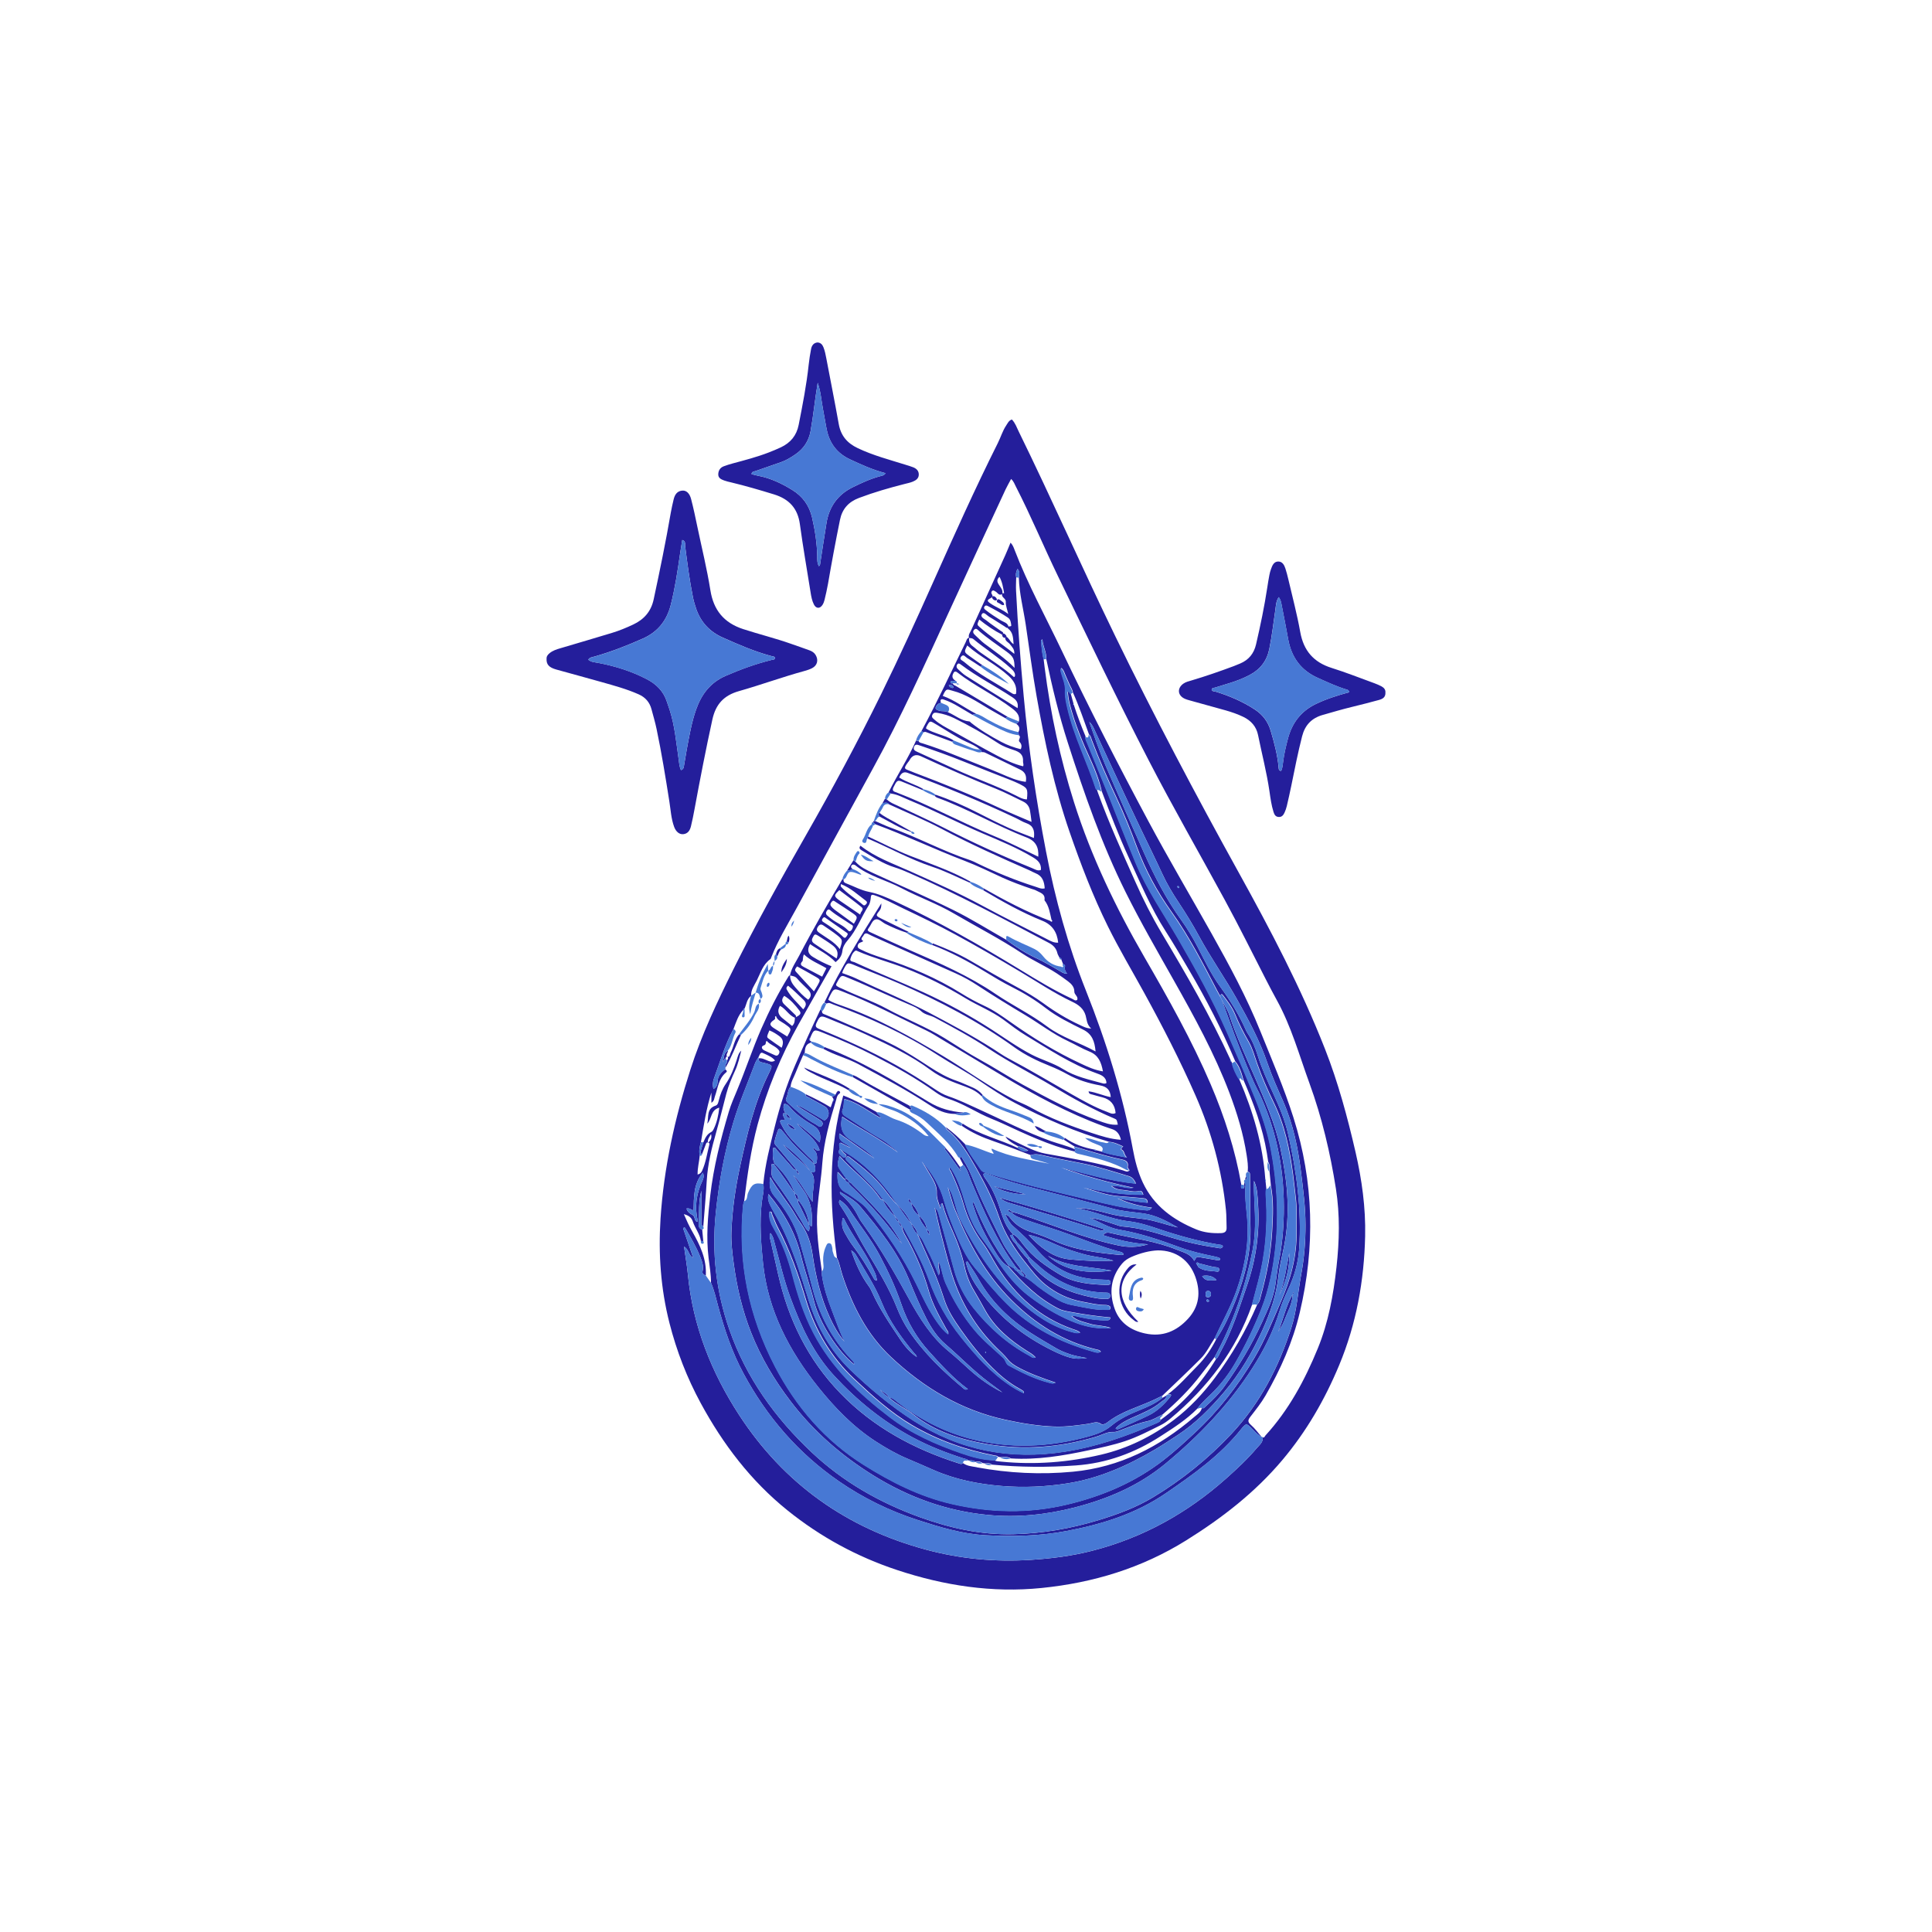 <?xml version="1.0" encoding="UTF-8"?>
<svg id="icon-water" data-name="Layer 1" xmlns="http://www.w3.org/2000/svg" version="1.1" viewBox="0 0 684 684">
  <defs>
    <style>
      .cls-1 {
        fill: #4778d4;
      }

      .cls-1, .cls-2 {
        stroke-width: 0px;
      }

      .cls-2 {
        fill: #241e9b;
      }

      <!-- code -->

      #icon-water .cls-2 {
          transform-origin: center;
          transition: all 0.3s ease-in-out;
      }

      #icon-water:hover .cls-2 {
          fill: #9E2B24;
          transform: scale(1.06);
      }

      #icon-water .cls-1 {
          transform-origin: center;
          transition: all 0.5s ease-in-out;
      }

      #icon-water:hover .cls-1 {
          fill: #DC573D;
          transform: scale(1.06);
      }

      #icon-water:hover #water-stroke {
          transform-origin: 50% 23%;
          animation: waterDrop 2s linear infinite;
      }

      #icon-water:hover #water-color {
          transform-origin: 50% 23%;
          animation: waterDrop 2s linear infinite;
      }

      @keyframes waterDrop {
          25% {transform: rotate(-4deg);}
          75% {transform: rotate(4deg);}
      }

      @keyframes waterStar1 {
          0% {transform: scale(1);}
          54% {transform: scale(0.8);}
          100% {transform: scale(1);}
      }

      #icon-water:hover #water-star1-color {
          transform-origin: 33% 30%;
          animation: beerStar1 2s ease alternate infinite;
      }

      #icon-water:hover #water-star1-stroke {
          transform-origin: 33% 30%;
          animation: beerStar1 2s ease alternate infinite;
      }

      @keyframes waterStar2 {
          0% {transform: scale(1);}
          48% {transform: scale(1.06);}
          100% {transform: scale(1);}
      }

      #icon-water:hover #water-star2-color {
          transform-origin: 42% 30%;
          animation: beerStar2 2s ease alternate infinite;
      }

      #icon-water:hover #water-star2-stroke {
          transform-origin: 42% 30%;
          animation: beerStar2 2s ease alternate infinite;
      }

      @keyframes waterStar3 {
          0% {transform: scale(1);}
          37% {transform: scale(0.8);}
          100% {transform: scale(1);}
      }

      #icon-water:hover #water-star3-color {
          transform-origin: 66% 35%;
          animation: beerStar3 2s ease alternate infinite;
      }

      #icon-water:hover #water-star3-stroke {
          transform-origin: 66% 35%;
          animation: beerStar3 2s ease alternate infinite;
      }

    </style>
  </defs>
  <g id="water-stroke">
    <path class="cls-2" d="M358.24,148.51c1.23,1.29,1.71,2.81,2.4,4.21,11.76,24.01,22.53,48.48,34.21,72.52,13.75,28.3,28.44,56.1,43.68,83.63,11.24,20.3,22.08,40.88,30.58,62.54,4.64,11.82,7.94,24.07,10.79,36.43,2.25,9.79,3.63,19.7,3.41,29.74-.35,15.76-3.09,31.08-9.19,45.73-5.09,12.22-11.64,23.56-20.19,33.68-9.65,11.44-21.32,20.47-33.98,28.36-15.73,9.81-32.89,15.01-51.21,16.86-17.53,1.77-34.5-.85-51.13-6.36-14.21-4.71-27.15-11.74-38.8-21.12-12.97-10.44-22.83-23.4-30.73-37.97-4.88-9-8.54-18.45-11.07-28.37-3.09-12.15-3.96-24.45-3.16-36.93,1.17-18.04,5.06-35.51,10.55-52.69,3.97-12.4,9.52-24.08,15.29-35.69,8-16.09,16.73-31.78,25.64-47.37,9.37-16.4,18.31-33.03,26.64-49.98,6.45-13.13,12.5-26.43,18.47-39.78,7.37-16.47,14.74-32.95,22.83-49.09,1.04-2.07,1.67-4.32,2.98-6.26.51-.75.83-1.66,1.98-2.09h.01ZM248.55,408.68c-.71-.44-.47-1.09-.32-1.68.22-.86.52-1.7.78-2.55.62-1.45,1.23-2.91,2.77-3.66.45-.22.66-.61.87-1.03,1.17-2.38,1.7-4.91,2-7.6-3.13.82-2.59,3.98-4.25,5.64.6-2.3-.42-5.29,2.98-6.37.71-.23.9-1.04,1.09-1.81.51-2.07,1.26-4.09,2.46-5.84,1.8-2.63,2.92-5.53,3.89-8.53.37-1.15.62-2.4,1.61-3.28-.61,2.38-1.12,4.77-2.15,7.01-1.23,2.68-2.39,5.39-3.14,8.25-1.2,4.54-2.29,9.11-3.58,13.63-1.6,5.61-2.99,11.23-3.34,17.09-.32,5.44-.81,10.87-1.23,16.31-.98-.64-.64-1.66-.65-2.52-.04-3.47-.02-6.94-.02-10.2-1.02,3.74-.8,7.81-.92,11.84-.02.82.07,1.71,1.2,1.86.13,1.39.26,2.77.39,4.16l-.84-.04c-.38-2.52-2.07-4.51-2.85-6.86-.48-1.46-1.45-2.17-3.19-2.65.98,2.29,1.89,4.25,2.97,6.14,2.77,4.84,5.14,9.82,4.81,15.62-.71-.3-1.4-.64-1.15-1.6.48-1.83-.22-3.49-.86-5.1-1.39-3.54-3.36-6.8-5.26-10.08-.11-.19-.32-.46-.77.03,1.14,3.33,2.31,6.77,3.59,10.51-1.77-.97-1.49-3-3.26-4.02.5,3.58,1.06,6.77,1.37,9.97,1.76,18.1,8.29,34.52,18.11,49.61,15.89,24.41,38.2,40.19,66.28,47.73,12.05,3.24,24.37,4.39,36.86,3.6,7.41-.47,14.75-1.38,21.94-3.24,17.92-4.61,33.64-13.34,47.42-25.62,3.8-3.39,7.54-6.87,10.83-10.76.91-1.08,2.26-2.02,2.04-3.75.64.23.73-.4,1-.69,8.24-9.01,13.91-19.56,18.5-30.76,3.79-9.25,5.54-18.97,6.64-28.85,1.02-9.25,1.25-18.46-.2-27.69-2-12.74-4.95-25.25-9.37-37.37-3.61-9.9-6.42-20.11-11.55-29.42-1.34-2.43-2.62-4.89-3.89-7.36-4.81-9.39-9.49-18.84-14.53-28.11-8.96-16.5-18.34-32.78-26.96-49.47-11.13-21.54-21.58-43.41-32.13-65.23-5.08-10.49-9.54-21.27-14.87-31.64-.45-.88-.76-1.86-1.7-2.72-.71,1.34-1.4,2.5-1.97,3.72-6.76,14.59-13.54,29.17-20.25,43.79-8.49,18.48-16.84,37.02-26.64,54.86-9.22,16.78-18.35,33.61-27.55,50.4-2.97,5.43-6.22,10.72-8.47,16.52-.1.25-.18.58-.37.72-2.65,1.87-3.46,4.92-4.81,7.59-.86,1.69-2.1,3.31-1.99,5.39-1.53,1.12-1.59,3-2.34,4.52-.29.02-.42.18-.44.46-1.85,1.91-2.53,4.41-3.47,6.78-3.04,5.6-4.77,11.73-6.96,17.67-.37,1.02-.43,2.3-.14,3.53,1.17-.55,1.44-1.71,1.47-2.55.08-2.08,1.21-3.32,2.72-4.41.33.3.86.65.32,1.09-2.72,2.22-2.93,5.6-4,8.57-.25.69-.16,1.54-1.22,2.2v-3.62c-1.83,5.77-2.72,11.68-3.7,17.56-.49,1.57-.77,3.15-.44,4.79-.17,2.2-.81,4.36-.74,6.69.97-.27,1.34-.8,1.6-1.37,1.33-2.95,1.76-6.15,2.55-9.24.1-.38-.02-.69-.5-.77-.36-.06-.55.16-.64.38-.51,1.27-.98,2.56-1.46,3.84h.02ZM243.05,427.86c.32,1.2,1.19,1.8,2.06,2.23,1.1.54.54,2.14,1.77,2.51.06-.21.18-.4.14-.55-1.18-4.88-.47-9.51,1.66-14,.36-.75.7-1.63.16-2.88-3.42,4.09-3.15,8.73-3.28,13.3-.78.05-1.32-.91-2.52-.6h0ZM250.61,404.64c1.14-.99,1.44-1.85,1.13-3.17-.5,1.04-1.3,1.71-1.13,3.17Z"/>
    <path class="cls-2" d="M446.77,508.76c-2.24-1.03-3.39-3.37-5.47-4.57-.79.43-1.33,1.08-1.84,1.73-7.42,9.34-17.02,16.12-26.74,22.77-10.61,7.26-22.54,10.96-35,13.33-9.52,1.81-19.13,2.04-28.76,1.52-8.28-.44-16.15-2.85-24.01-5.38-9.95-3.21-19.24-7.74-27.81-13.64-14.45-9.94-25.62-22.85-33.93-38.28-4.07-7.56-6.74-15.61-8.98-23.84-.75-2.76-1.34-5.57-2.51-8.2,0-2.96-.49-5.88-.85-8.8-.91-7.41-.27-14.73.58-22.1,1.17-10.15,3.68-19.97,6.58-29.72.77-2.58,1.85-5.02,2.88-7.49,3.03-7.24,5.47-14.71,8.63-21.91,2.75-6.27,5.85-12.35,9.43-18.18.18-.3.34-.67.77-.71-.08,1.68.72,3,1.77,4.2,1.42,1.65,2.91,3.23,4.61,4.46,1.43-1.33,1.02-2.52-.09-3.64-1.29-1.3-2.68-2.51-3.85-3.9-.72-.85-1.62-.83-2.49-1.07.47-2.6,2.06-4.7,3.23-6.96,4.8-9.23,10.02-18.23,15.34-27.17l.18.17.24-.06c-.18.79.23,1.18.93,1.44,2.67,1.02,5.26,2.45,8.02,2.99,3.34.66,6.32,2,9.34,3.4,15.28,7.1,29.9,15.44,44.27,24.2,6.01,3.66,11.98,7.34,18.38,10.28.53.24,1.04.84,1.76.38.46-1.25-1.05-1.79-1.03-2.98.02-1.59-1.04-2.72-2.26-3.63-1.26-.94-2.54-1.86-3.85-2.72-3.94-2.6-8.32-4.48-12.25-7.07-7.88-5.21-16.28-9.52-24.42-14.28-5.91-3.45-12.41-5.73-18.46-8.92-5.37-2.84-11.48-4.17-16.31-8.09-.07-.06-.16-.1-.24-.13-.49-.21-.97-.12-1.18.35-.21.46.05.89.49,1.15-.57.51-1.34.34-1.99.57.77-1.24,1.53-2.48,2.29-3.72.24.18.47.37.71.55,1.7,1.91,3.97,2.96,6.23,4,9.45,4.35,19.01,8.46,28.33,13.06,6.43,3.17,12.52,7.01,18.77,10.54,3.4,2.55,6.97,4.84,10.83,6.62,2.61,1.21,5.06,2.68,7.55,4.09.96.54,1.83,1.33,3.23,1.35-.68-.86-1.04-1.66-.76-2.66.09-.32-.3-.64-.69-.75-.2-.53-.4-1.05-.6-1.58.03-.48-.24-.65-.67-.63-.19-.6-.61-1.05-.76-1.72-.36-1.56-1.34-2.71-2.84-3.51-16.34-8.62-32.59-17.42-49.54-24.8-1.69-.74-3.4-1.47-5.16-2.01-4.3-1.33-7.98-3.82-11.79-6.08-.7-.42-.95-.83-.38-1.61,5.19,4.11,11.37,6.27,17.32,8.94,8.67,3.9,17.37,7.75,25.75,12.27,7.72,4.16,15.58,8.07,23.38,12.09,1.06.55,2.12,1.12,3.56,1.04-.38-3.72-2.09-6.35-5.61-7.76-7.31-2.94-14.14-6.8-20.9-10.8.1-.31.04-.59-.18-.83,7.73,4.4,15.58,8.57,23.93,11.7.14.21.35.39.57.18.22-.21.02-.42-.17-.57-.58-2.4-.86-4.91-2.5-6.94.4-2.36-1.6-2.67-3-3.47-.47-.27-1.04-.38-1.56-.56-3.5-1.2-6.97-2.45-10.34-3.99-4.45-2.04-8.86-4.22-13.42-5.96-10.61-4.06-20.86-9-31.53-12.91-.28-.25-.56-.51-.85-.76.11-.14.21-.29.3-.44l.21.08s.21-.06.22-.06c1.86.81,3.69,1.72,5.6,2.4,9.56,3.42,18.51,8.34,28.18,11.52.78.26,1.53.65,2.27,1.02,6.74,3.26,13.66,6.1,20.8,8.36.99.31,1.99.87,3.21.57-.15-2.5-.88-4.43-3.27-5.37-.77-.3-1.49-.74-2.25-1.08-10.39-4.57-20.74-9.19-30.78-14.52-6.1-3.24-12.53-5.88-18.81-8.78-.64-.84-1.49-.54-2.3-.41.28-.52.55-1.04.83-1.56.24.08.48.15.71.23,1.05,1.1,2.47,1.59,3.79,2.22,5.4,2.59,10.89,5.01,16.22,7.74,10.27,5.26,20.75,10.04,31.44,14.38.94.38,1.94,1.1,3.08.62.17-2.27-1.09-3.42-2.78-4.44-5.64-3.38-11.72-5.88-17.73-8.43-8.75-3.72-17.15-8.16-25.94-11.76-2.2-.9-4.29-2.13-6.72-2.42-.26-.13-.52-.25-.78-.38,3.08-6.22,6.94-12.03,9.75-18.38.3.07.59.14.89.2.26.61.85.63,1.37.79,3.69,1.17,7.35,2.5,10.91,3.95,5.64,2.3,11.34,4.45,16.94,6.83,2.77,1.18,5.53,2.48,8.73,2.86.38-2.05-.17-3.47-2.05-4.37-4.16-1.99-8.31-4.03-12.47-6.03-.31-.15-.72-.1-1.09-.14-.1-.39-.15-.83-.66-.92-1.38-1.27-3.12-1.96-4.78-2.73-3.68-1.7-7.01-4-10.48-6.05-2.49-1.47-2.38-1.66-3.71.88-.07.13-.03.32-.05.51,1.33.85,2.81,1.35,4.28,1.88,1.9.69,3.87,1.22,5.56,2.39l-.66.36c-3.11-1.15-6.22-2.32-9.33-3.45-.22-.08-.52.06-.78.1l-.72-.38c5.57-10.33,10.54-20.96,15.67-31.51.3-.61.36-1.43,1.24-1.58-.17,1.17.09,2.15,1.11,2.91.96.71,1.82,1.57,2.79,2.27,3.98,2.83,8.15,5.39,11.81,8.66.17.15.36.06.49-.23.18-1.3-.74-2.11-1.62-2.91-4.11-3.74-8.84-6.67-13.11-10.21-.49-.41-1.03-.27-1.54-.42-.35-1.11.4-1.93.81-2.82,4.01-8.85,8.05-17.68,12.06-26.52.64-1.42,1.21-2.88,1.83-4.37.76.76,1.09,1.65,1.41,2.5,4.7,12.29,11.06,23.81,16.7,35.66,9.7,20.38,20,40.46,30.65,60.36,7.2,13.46,14.98,26.61,22.45,39.92,6.29,11.22,12.41,22.55,17.22,34.49,4.08,10.12,8.41,20.13,11.72,30.56,7.25,22.84,7.74,45.87,2.25,69.07-2.47,10.42-6.8,20.14-12.13,29.4-1.52,2.63-3.46,5.04-5.32,7.45-.87,1.13-1.12,1.82.14,2.92,1.45,1.26,2.6,2.88,3.87,4.34l.04-.04ZM345.37,517.6h.04c-.7-.61-1.54-.63-2.4-.53l-.2-.04c-.38-.48-.97-.48-1.49-.64-6.27-2-12.36-4.37-18.19-7.49-10.58-5.67-19.73-13.09-27.83-21.87-7.37-7.99-11.8-17.64-15.49-27.69-2.27-6.18-3.75-12.59-5.48-18.93-.35-1.3-.58-2.68-1.55-3.85-.55.96-.17,1.74,0,2.52.89,3.97,1.79,7.95,2.68,11.92,3.6,16.06,10.53,30.37,22.09,42.29,11.7,12.06,26,19.74,41.85,24.79.49.16,1.05.44,1.53-.09,1.37,1.01,3,1.14,4.59,1.41l.13.2.2-.11c11.26,2.07,22.58,2.64,34.01,1.55,16.59-1.58,30.6-8.76,43.03-19.45,1.01-.87,2.27-1.61,2.6-3.08.68.29,1-.28,1.38-.61,2.49-2.23,4.85-4.6,6.78-7.31,5.05-7.08,9.56-14.52,13.15-22.46,1.93-4.27,4.06-8.52,4.72-13.27.4-2.83.74-5.68,1.29-8.48,1.07-5.46,1.59-10.96,1.7-16.52.29-14.34-2.16-28.14-7.99-41.28-.9-2.03-1.99-3.97-2.88-6-3.19-7.28-6.09-14.67-8.74-22.16-.74-2.08-1.51-4.15-2.26-6.23.88,1.73,2,3.38,2.59,5.21,2.41,7.41,5.75,14.45,8.84,21.56,3.61,8.33,7.3,16.55,9.24,25.51,2.31,10.69,3.45,21.35,1.74,32.24-.67,4.3-1.92,8.52-2.39,12.81-.75,6.83-2.9,13.19-5.69,19.35-3.56,7.87-7.94,15.33-13.53,21.92-4.84,5.71-10.11,11.09-16.45,15.24-2.71,1.77-5.41,3.58-8.2,5.22-9.64,5.66-19.76,10.18-30.9,11.92-7.7,1.21-15.45,1.56-23.26.92-8.28-.68-16.31-2.25-23.95-5.59-3.14-1.37-6.27-2.75-9.43-4.08-3.94-1.66-7.63-3.79-11.21-6.1-7.94-5.15-14.42-11.83-20.31-19.18-10.4-12.97-17.87-27.23-19.6-44.03-.73-7.09-1.26-14.2-.45-21.35.25-2.19.95-4.36.57-6.61.62-6.83,2.36-13.45,4-20.07,1.87-7.53,4.21-14.92,7.31-22.07,2.86-6.61,5.81-13.17,8.93-19.66.18.22.37.44.55.66-.11.9.6.98,1.19,1.23,3.4,1.44,6.81,2.85,10.17,4.36,4.88,2.19,9.82,4.26,14.55,6.73,4.16,2.18,8.13,4.75,12.07,7.33,3.11,2.04,6.29,3.85,9.82,5.05,1.57.54,3.06,1.28,4.6,1.9,1.73.7,3.33,1.58,4.49,3.1-.27.11-.35.3-.26.57-1.66-1.82-3.77-2.8-6.07-3.65-4.15-1.53-8.34-2.99-11.97-5.69-7.14-5.32-15.18-9.1-23.22-12.79-4.43-2.04-8.99-3.86-13.52-5.72-2.34-.96-2.61-.77-3.74,1.58-.55,1.15-.53,1.71.83,2.26,4.45,1.79,8.85,3.69,13.21,5.7,9.6,4.41,18.78,9.51,27.5,15.44,1.61,1.09,3.26,2.1,5.12,2.73,3.68,1.25,7.17,2.96,10.7,4.56,8.5,3.85,16.78,8.17,25.59,11.31,2.78.99,5.69,1.61,8.39,2.86.31.35.18.59-.2.76-8.85-2.14-17.02-6.02-25.22-9.82-2.59-1.2-5.3-2.16-7.84-3.46-3.78-1.93-7.46-4.03-11.52-5.35-1.58-.51-3.06-1.3-4.42-2.28-6.9-4.98-14.32-9.08-21.86-12.99-5.81-3.01-11.81-5.61-17.89-8.03-3.38-1.35-3.37-1.39-4.72,1.81-.48.28-.49.58-.06.92.17.1.35.2.52.3-.14.1-.2.23-.18.4-1.94.48-2.1,2.05-2.22,3.63-.19.28-.38.57-.57.85-.9,2.09-1.84,4.16-2.67,6.27-.63,1.6-1.6,3.08-1.74,4.85-1.06,1.12-.87,2.72-1.54,4.01-.4.76.2,1.36.77,1.88,3,2.73,5.98,5.5,9.62,7.39.69.36,1.62,1.54,2.35.37.6-.98-.48-1.63-1.23-2.14-.84-.57-1.72-1.07-2.58-1.6-1.76-1.09-3.53-2.19-5.29-3.29.92.18,1.74.54,2.51.98,2.15,1.24,4.28,2.52,6.43,3.79.45.27.86.74,1.45.23,1.41-1.23,1.29-3.6-.35-4.6-1.88-1.15-3.86-2.14-5.78-3.24-.42-.24-1.15-.29-.97-1.1,2.97,1.37,5.89,2.84,8.8,4.63.3-.87.54-1.55.78-2.23.48-.19.51-.46.15-.8-.16-.29-.31-.58-.47-.86.49-.04.96-.13,1.25-.6.12-.25.23-.5.37-.74.25-.41.56-.81,1.07-.41.45.36.04.71-.2.89-.74.56-.81,1.43-1.04,2.19-2.22,7.33-4.33,14.67-4.88,22.39-.38,5.34-1.3,10.63-1.72,15.97-.59,7.51.51,14.93,1.58,22.33,0,.46-.04.92.03,1.36.63,4.14,1.88,8.11,3.39,12,1.48,3.82,2.77,7.72,4.6,11.42-2.19-2.59-3.81-5.48-5.2-8.52-3.28-7.14-5.02-14.7-6.14-22.42-.6-4.12-1.88-7.9-4.37-11.25-.61-.82-1.14-1.69-1.64-2.57-2.6-4.56-6.13-8.47-8.96-13.48-.47,2.84-.14,4.82,1.42,6.68,3.95,4.72,7.29,9.81,8.94,15.84,1.46,5.36,3.08,10.67,4.41,16.06,2.45,9.92,7,18.67,14.05,26.1.39.42.97.78.93,1.65-5.73-4.51-12.22-14.49-14.2-22.3-1.36-5.39-3.26-10.61-4.58-16-2.03-8.25-6.04-15.42-11.59-22.02-.5,1.94.36,3.46,1.12,4.96.67,1.32,1.44,2.58,2.15,3.88,5.02,9.16,7.95,19.14,11.06,29.01,2.96,9.38,7.66,17.67,14.74,24.47,6.88,6.61,14.19,12.72,22.25,17.91,16.49,10.63,34.41,13.99,53.65,10.98,11.14-1.74,21.71-5.4,32-9.91.74-.33,1.58-.58,1.99-1.41,7.95-5.82,14.37-13.03,19.48-21.43.89-.74,1.18-1.85,1.72-2.81,4.03-7.24,6.43-15.12,9.14-22.9,3.31-9.5,4.68-19.21,4.03-29.22-.18-2.7-.19-5.47-1.44-8.23-.1,2.56.03,4.87.15,7.18.29,5.73.51,11.5-.6,17.17-2.61,13.33-6.94,26.06-13.46,38.01-1.63,2.11-3.27,4.2-4.88,6.32-3.96,5.22-8.61,9.77-13.54,14.06-1.83.86-3.54,2-5.55,2.43-3,.63-5.82,1.79-8.66,2.87-1.03.39-2.13.96-3.17.9-1.94-.1-3.53.74-5.23,1.35-.52.19-1.05.36-1.58.52-12.42,3.57-25.02,4.64-37.81,2.44-9.47-1.63-18.47-4.39-26.19-10.49-2.74-2.16-6.03-3.58-8.61-6l-.04.03c1.24-.05,2.02.86,2.87,1.51,7.78,5.99,16.29,10.5,25.82,13.01,14.04,3.7,28.01,3.04,41.9-.78,2.84-.78,5.7-1.81,8-3.73,3.04-2.54,6.51-4.16,10.13-5.62,2.81-1.14,5.62-2.34,8-4.3.47-.27.95-.53,1.42-.8.05,1.29-1.11,1.59-1.84,2.21-2.99,2.58-6.63,3.98-10.17,5.57-2.17.97-4.3,2.02-5.96,3.81.41.39.78.34,1.12.19,3.54-1.58,7.13-3.09,10.61-4.8,3.03-1.49,5.44-3.83,7.54-6.45,1.05-1.31-.26-.9-.86-.93,3.96-2.94,7.13-6.68,10.58-10.14,2.77-2.79,4.9-5.99,6.66-9.47,2.8-4.15,4.84-8.71,6.68-13.32,3.48-8.73,5.78-17.72,5.4-27.25-.14-3.41-.03-6.84-.04-10.26-.01-2.31-.03-4.63-.08-6.94-.01-.62.08-1.36-.83-1.5.2-1.96-.08-3.88-.37-5.8-1.17-7.63-3.4-14.97-6.13-22.17-5.28-13.89-12.4-26.87-19.68-39.77-5.81-10.32-11.74-20.56-17.02-31.18-8.49-17.05-14.7-34.96-20.51-53.01-3.12-9.69-5.51-19.6-7.61-29.57.16-2.43-1.24-4.48-1.36-6.99-.34.27-.47.32-.46.37.16,2.23.33,4.47.88,6.65.12,1.01.24,2.02.37,3.03,2.07,16.19,5.47,32.09,10.39,47.64,6.11,19.3,14.84,37.42,24.96,54.92,8.47,14.64,16.77,29.39,23.44,44.98,4.89,11.43,8.67,23.19,10.82,35.46-.08.61-.31,1.45.63,1.38.57-.04.51-.82.36-1.35.05-.31.09-.62.14-.93.14.33.43.67.4.99-.47,5.08.66,10.09.75,15.15.14,7.59-1.39,14.83-3.85,21.96-2.06,5.95-5.17,11.41-7.79,17.1-1.66,2.45-2.92,5.22-5.01,7.32-4.44,4.46-9.04,8.76-13.57,13.13-.91.44-1.81.89-2.72,1.33-5.57,2.65-11.69,4.15-16.66,8.05-.61.48-1.7,1.06-2.32.61-1.55-1.12-2.94-.27-4.4-.06-4.03.57-8.06,1.14-12.14.99-5.83-.21-11.56-1.16-17.27-2.4-15.76-3.4-28.99-11.38-40.58-22.26-8.5-7.98-13.62-18.08-17.21-29.05-.66-2.01-.95-4.13-1.91-6.04-2.66-19.28-3.03-38.47,2.24-57.46,4.12,1.6,7.99,3.74,11.86,5.89.2.82,1.24,1.02,1.44,2.09-4.33-2.3-8.06-5.53-12.91-6.74-.31,1.41-.05,2.55-.55,3.6-.51,1.09-.09,1.88.95,2.52,2.43,1.52,4.79,3.14,7.19,4.7,1.31.86,2.63,1.71,3.98,2.5,1.44.84,2.89,1.63,4.17,2.72,1.1.94,2.35,1.72,3.29,2.85-6.24-4.74-13.21-8.28-19.77-12.65-.91,3.48-.08,6.12,2.49,7.93.6.42,1.24.8,1.85,1.22,2.38,1.64,4.84,3.17,7.13,5.65-4.36-3.09-8.34-5.91-12.47-8.84-.59,3.28,2.59,3.19,3.94,5.05-1.44-.74-2.55-1.31-3.5-1.8-.54.24-.53.55-.51.81.04.45.15.9.23,1.35-.41.67-.62,1.48.05,1.95.6.42,1.28,1.62,1.95,1.01.92-.84-.49-1.22-.88-1.8-.2-.3-.46-.55-.69-.83,8.4,4.65,14.7,11.43,19.88,19.38-1.77-1.64-3.13-3.63-4.62-5.51-3.36-4.26-7.53-7.61-11.79-10.88-.48-.37-1.1-1.02-1.65-.3-.51.66.23,1.16.65,1.6.83.87,1.7,1.7,2.55,2.55,3.44,3.48,7.02,6.84,9.87,10.86-.78.01-1.11-.61-1.47-1.11-3.91-5.5-9.57-9.26-13.99-14.44-.87,3.35-.84,3.56.77,5.74.54.74,1.06,1.5,1.58,2.25-.11.11-.2.23-.3.35-1.09-.53-1.51-1.78-2.7-2.6-.22,3.24.16,5.91,3.21,7.44.49.25.94.58,1.39.91,2.01,1.47,4.2,2.74,5.81,4.69,6.72,8.16,12.64,16.86,17.32,26.36,2.37,4.81,4.56,9.71,7.74,14.08,1.04,1.43,2.12,2.83,3.69,3.98.2-.95-.34-1.28-.59-1.74-2.42-4.37-4.91-8.72-6.28-13.55-1.75-6.17-4.19-12.02-7.19-17.68-.9-1.69-2.09-3.29-2.35-5.28.25.27.57.5.74.81,3.21,5.94,6.53,11.85,8.84,18.21,2.68,7.39,6.45,14.14,11.35,20.25,5.11,6.37,10.49,12.48,17.35,17.09,1.52,1.02,3.08,1.92,4.91,2.77-.11-.47-.09-.7-.19-.77-.45-.32-.92-.62-1.41-.88-3.61-1.97-6.74-4.58-9.63-7.46-4.14-4.13-7.77-8.7-11.13-13.47-2.35-3.34-4.61-6.79-5.84-10.69-1.53-4.87-3.45-9.57-5.49-14.23-1.3-2.96-2.63-5.9-3.95-8.85,1.83,1.42,2.41,3.64,3.46,5.55,1.54,2.79,2.72,5.76,4.07,9.07.6-1.87-.43-3.18-.03-4.71.55.78.69,1.58.9,2.37.46,1.69.81,3.45,1.52,5.04,2.68,6.03,6.06,11.63,10.31,16.73,3.05,3.66,6.77,6.58,10.18,9.84.86.82.82,2.07,1.91,2.66,4.66,2.49,9.36,4.86,14.53,6.14.54.13,1.14.42,2.03-.11-4.78-1.6-9.2-3.17-13.34-5.44-1.39-.76-2.7-1.62-3.69-2.89-1.14-1.47-2.53-2.69-3.85-3.99-7.48-7.34-12.68-16.11-15.8-26.07-1.55-4.94-2.75-9.98-4.05-15-.71-2.75-1.31-5.53-2.01-8.54,1.13.87,1.26,1.93,1.53,2.88,1.77,6.32,3.52,12.65,5.24,18.99,1.38,5.06,3.64,9.57,6.97,13.73,5.53,6.9,11.96,12.61,19.73,16.79.6.32,1.18,1.06,2.21.62-1.02-1.13-2.18-1.72-3.26-2.41-5.93-3.77-11.22-8.18-14.7-14.45-1.26-2.27-2.5-4.54-3.84-6.76-1.54-2.57-2.63-5.31-3.27-8.22-1-4.53-2.51-8.89-4.41-13.11-1.37-3.04-2.6-6.13-3.47-9.35-.07-.26-.19-.32-.39-.15-.53.46-.05,1.15-.35,1.68-.59-1.77-1.42-3.55-1.32-5.36.13-2.41-.96-4.24-2.05-6.13-.95-1.65-2.01-3.24-3.23-5.2,3.75,4.32,6.41,8.77,7.84,13.94.91,3.3,2.09,6.52,3.39,9.69,2.08,5.06,4.15,10.12,7.76,14.34,3.61,4.22,7.11,8.54,11.06,12.46,8.57,8.5,18.98,13.69,30.46,16.95.86.24,1.86.7,2.86.05-.48-.66-1.08-.66-1.58-.78-11.79-2.82-21.6-9.05-30.08-17.51-9.08-9.05-15.1-20.05-19.87-31.79-1.08-2.64-1.75-5.45-2.61-8.18,1.44,1.83,1.94,3.99,2.56,6.11.55,1.86.98,3.77,1.87,5.51,5.4,10.62,11.81,20.48,20.75,28.58,5.58,5.05,11.57,9.21,18.92,11.16.87.23,1.72.53,2.72.17-.84-.8-1.87-1-2.8-1.33-11.5-4.05-19.96-11.74-26.43-21.87-1.79-2.81-3.19-5.85-5.22-8.52-3.16-4.18-5.43-8.81-6.86-13.85-1.14-4.01-2.72-7.86-4.48-11.63-.17-.37-.82-.72-.23-1.29.19.24.37.45.52.69,2.51,3.96,3.73,8.44,5.08,12.86,1.23,4.02,2.88,7.82,5.4,11.19,1.95,2.59,3.76,5.27,5.56,7.97,3.25,4.87,6.85,9.43,11.59,13,4.54,3.41,9.34,6.35,14.56,8.58,4.4,1.88,8.96,3.03,14.21,2.54-2.66-.95-5.12-.75-7.42-1.47-2.19-.69-4.53-1.01-6.52-2.82,1.15-.13,1.91.18,2.72.37,3.16.72,6.36,1.24,9.61,1.2.58,0,1.27.05,1.41-1-4.87-.42-9.61-1.13-14.34-2-1.47-.27-2.84-.51-4.16-1.19-7.05-3.61-12.57-9.03-17.66-14.95.07-.09.15-.19.23-.28.6.34,1.21.67,1.81,1.01.25.48.64.82,1.12,1.06.76.76,1.37,1.74,2.59,1.87,1.08.67,2.12,1.36,3.11,2.19,2.41,2.03,5.01,3.81,7.7,5.45,1.75,1.06,3.59,1.94,5.61,2.35,2.72.55,5.44,1.12,8.18,1.53,1.55.23,3.14.2,4.71.24.41,0,1,.11,1.09-.54.1-.72-.45-.93-1-1.07-.27-.07-.55-.09-.83-.09-2.8,0-5.5-.7-8.23-1.2-4.83-.9-9.1-2.92-12.94-6.02-2.71-2.19-4.74-4.92-6.88-7.59-4.01-5.01-7.48-10.29-9.57-16.47-2.05-6.06-4.94-11.77-8.1-17.33-2.84-5-5.73-9.96-10.35-13.6-.19-.15-.23-.47-.34-.72,2.47,1.79,4.69,3.85,6.8,6.04,1.38,3.24,3.64,5.94,5.51,8.88.61.95,1.76,1.2,2.86,1.54,11.84,3.64,23.89,6.47,35.93,9.31,6.3,1.49,12.58,3.06,19.06,3.55.82.06,1.78.51,2.77-.86-4.22-.52-8-1.49-12.14-3.34,3.92.7,7.25,1.35,10.66,1.62-.05-1.35-.83-1.55-1.71-1.63-2.77-.24-5.53-.5-8.3-.69-4.36-.31-8.43-1.82-12.57-3.09,6.91,1.48,13.84,2.7,21.03,2.58-.2-.93-.63-1.57-1.49-1.35-1.89.49-3.68-.18-5.51-.33-1.41-.12-2.9-.3-4.33-1.5,2.9-.24,5.3,1.15,7.91.7-8.71-1.84-17.27-4.2-25.64-7.19,8.7,2.16,17.28,4.84,26.48,5.73-.61-1.34-1.25-2.26-2.54-2.65-5.49-1.63-10.94-3.44-16.57-4.54-4.72-.93-9.44-1.82-14.12-2.9-1.41-.32-2.69-.51-4.04.02-4.37-1.65-8.7-3.41-13.11-4.92-4.02-1.38-7.86-3.05-11.35-5.5.1-.26.2-.52.3-.77,6.09,4.06,13.29,5.6,19.78,8.75.94.72,1.91,1.35,3.5.78-1.37-.72-2.42-1.35-3.69-1.51-2.51-1.33-3.97-2.47-4.38-3.42,1.44.75,2.61,1.43,3.85,2,3.34,1.53,6.54,3.36,10.25,4.04,9.25,1.7,18.55,3.2,27.58,5.96.68.21,1.53.77,2.24-.07-.23-.4-.71-.84-.64-1.18.41-2.14-1.04-2.44-2.54-2.76-5.51-1.18-10.9-2.83-16.29-4.45-1.26-.8-2.51-1.6-3.77-2.41.09-.23.19-.47.28-.7,3.17,2.27,6.76,3.49,10.55,4.2.11.31.31.38.59.2.69.18,1.38.36,2.07.54,2.66.96,5.44,1.37,8.85,2.04-1.17-1.04-.78-2.25-1.86-2.77-.31-.15-.1-.72.52-1.15-1.67-.76-3.21-1.51-4.98-1.63-11.65-3.38-22.73-8.12-33.43-13.8-4.33-2.3-8.37-5.01-12.42-7.76-4.8-3.27-9.96-6-14.84-9.15-11.61-7.48-24.05-13.24-37.01-17.92-.75-.27-1.48-.85-2.34-.3-.26-.14-.52-.28-.79-.41,5.72-12.11,12.82-23.42,20.15-35.08.05,1.3-.17,1.98-.73,2.69-1.28,1.6-1.25,1.71.72,2.7,3.21,1.61,6.45,3.15,9.68,4.71-.24.01-.45.08-.53.34-2.65-.84-5.19-1.92-7.68-3.16-1.14-.57-2.24-1.86-3.4-1.62-1.33.28-1.68,2.07-2.57,3.11-.17.2-.23.49-.34.76.22.2.39.44.62.54,4.87,2.22,9.72,4.49,14.62,6.63,10.32,4.5,20.64,8.98,30.01,15.35,5.96,4.05,12.5,7.19,18.27,11.52,5.17,3.88,11.32,5.65,17.18,8.86-.32-3.57-1.21-6.15-4.42-7.74-4.55-2.25-9.14-4.47-13.19-7.59-3.74-2.88-7.73-5.34-11.96-7.46-3.37-1.69-6.61-3.66-9.83-5.62-5.92-3.61-12.02-6.86-18.51-9.32.09-.18.19-.36.28-.54,4.57,1.76,9.06,3.66,13.31,6.14,5.49,3.22,11.02,6.39,16.62,9.41,3.18,1.72,6.29,3.51,9.2,5.65,4.03,2.96,8.3,5.55,12.85,7.66,1.13.52,2.24,1.2,4.1,1.3-1.62-1.48-1.54-3.14-1.97-4.63-.71-2.43-2.5-3.8-4.67-4.82-6.53-3.09-12.52-7.13-18.72-10.81-7.54-4.49-15.13-8.9-22.84-13.09-6-3.27-12.17-6.24-18.34-9.18-3.4-1.62-6.71-3.47-10.3-4.71-.82-.28-1.09,0-1.15.54-.11,1.12-.24,2.24-.83,3.17-2.58,4.04-4.21,8.66-7.43,12.32-.94,1.07-1.68,2.37-1.83,3.68-.2,1.85-1.13,2.99-2.41,4.02-2.63-2.78-6.03-4.29-9.04-6.38q-1.66,2.91.97,4.51c2.12,1.31,4.34,2.42,6.63,3.33-3.9,6.85-7.83,13.65-11.65,20.51-6.29,11.27-11.2,23.13-14.54,35.59-2.37,8.87-3.64,17.95-4.74,27.05-.11.44-.28.88-.33,1.33-1.97,20.21,2,39.37,11.31,57.22,7.42,14.22,17.68,26.2,31.48,34.84,9.7,6.07,19.76,11.18,31.04,13.79,13.69,3.17,27.3,3.46,40.97.19,12.38-2.97,23.88-7.83,34.02-15.7,3.88-3.01,7.49-6.33,11.08-9.67,8.34-7.75,15.23-16.63,21.02-26.41,3.74-6.31,6.44-13.09,9.37-19.79,3.54-8.11,5.79-16.31,5.63-25.22-.07-3.78.2-7.58-.23-11.36-.34-2.94-.65-5.89-1.03-8.82-1.15-8.75-2.89-17.32-6.82-25.34-2.19-4.48-4.19-9.07-5.86-13.79-.92-2.62-1.62-5.32-3.01-7.75-1.8-3.13-3.45-6.34-4.8-9.69-1.02-2.52-2.68-4.64-4.31-6.77-.22-.29-.55-.57-.83-.11-.11.19.04.53.07.8-.45-.8-.92-1.59-1.34-2.4-4.98-9.51-9.85-19.07-16.13-27.83-5.08-7.1-9.21-14.73-12.24-22.97-2.17-5.9-4.55-11.75-7.22-17.44-3.14-6.71-6.14-13.46-8.75-20.4-.25-.67-.34-1.46-1-1.94-1.81-4.97-3.5-10-5.69-14.83-.14-1.13-.84-2.03-1.26-3.04-.43-1.02-.88-2.03-1.34-3.03-.41-.89-.58-1.95-1.55-2.66-.25.72-.11,1.16,0,1.6.58,2.12,1.56,4.15,1.43,6.43-.13,2.14.36,4.2.84,6.27,2.28,9.83,6.88,18.85,10.01,28.38.05.16.23.28.35.42.12.35.23.7.35,1.05,3.9,10.78,8.65,21.21,13.3,31.68,2.74,6.18,5.78,12.19,9.23,17.98,8.76,14.69,17.33,29.47,24.47,45.03-.11.24-.07.41.23.45.09.22.19.43.28.65.52,2.12,1.48,4.04,2.62,5.89,4.82,11.25,8.24,22.86,9.14,35.13.03.24.06.47.08.71.1.89.2,1.78.29,2.67-.33,1.28-.11,2.57-.04,3.85.54,9.82-.27,19.5-2.82,29.02-.73,2.74-1.45,5.49-2.18,8.24-5.71,16.24-15.8,29.36-28.89,40.31-1.06.89-2.21,1.72-3.44,2.33-4.13,2.05-8.22,4.2-12.63,5.67-4.23,1.4-8.56,2.32-12.9,3.24-9.07,1.94-18.18,3.46-27.5,2.89-1.17-.67-2.43-.54-3.69-.46-.25-.03-.5-.06-.75-.1-.41-.46-.99-.45-1.53-.55-10.25-1.98-19.98-5.39-29.01-10.7-7.64-4.5-14.14-10.42-20.55-16.45-8.3-7.8-13.81-17.22-17.07-28.13-2.62-8.77-5.68-17.41-9.99-25.55-.73-1.38-1.23-2.89-1.9-4.32-.19-.4.12-1.2-.97-1.14-.33,2.23.49,4.18,1.57,6,3.03,5.15,5.04,10.68,6.55,16.44,1.83,6.99,4.02,13.84,7.36,20.32,6.42,12.43,16.3,21.74,27.16,30.03,7.6,5.81,16.39,9.69,25.44,12.8,3.64,1.25,7.4,2.32,11.32,2.41.84.46,1.78.44,2.7.54,11.9,1.17,23.68.24,35.28-2.48,9.48-2.23,18.13-6.51,25.85-12.37,5.53-4.2,10.32-9.35,14.47-14.9,5.98-8.01,10.99-16.67,14.94-25.89.97-.98,1.09-2.32,1.43-3.54,2.04-7.33,3.44-14.79,3.87-22.39.31-5.44.58-10.91-.48-16.33-.16-1.63-.32-3.26-.47-4.89.17-1.18.17-2.34-.47-3.4-.15-1-.29-2-.46-3-1.49-9.06-4.67-17.59-8.3-25.97-.63-2.36-1.28-4.71-2.92-6.62-4.71-11.18-10.25-21.94-16.4-32.38-2.67-4.54-5.32-9.1-8.16-13.53-5.37-8.37-9.15-17.52-13.27-26.5-3.47-7.56-6.44-15.34-9.4-23.11-.83-3.79-2.2-7.42-3.81-10.93-2.97-6.47-5.74-13-7.49-19.92-.38-1.49-.61-2.98-.76-4.52.85-.03.71.68,1.1.88.32,1.16.63,2.31.95,3.47l-.08.23.19.16c1.21,3.78,2.6,7.49,4.15,11.15-.11.98.41,1.79.75,2.63,2.33,5.75,4.7,11.47,7.02,17.22,3.32,8.24,6.53,16.53,9.94,24.73,3.96,9.54,9.86,18,15.02,26.88,6.28,10.81,12.32,21.74,17.36,33.2,3.43,7.79,6.79,15.62,10,23.5,2.37,5.83,4.39,11.82,5.56,18.01,2.18,11.52,2.87,23.15,1.59,34.83-.82,7.46-2.25,14.84-5.04,21.85-2.56,6.45-5.57,12.71-9.04,18.74-2.13,3.71-4.67,7.1-7.65,10.19-1.98,2.06-4.24,3.86-5.92,6.21-3.86,3.92-8.46,6.84-13.04,9.79-9.16,5.92-19.11,9.57-30.05,10.34-9.88.7-19.76.65-29.63-.29-.74-.59-1.6-.53-2.46-.43l-.86-.12c-.71-.61-1.55-.59-2.4-.49l-.11.11ZM337.27,241.92c.15.53.62.68,1.05.88,6.15,3.67,12.29,7.34,18.44,11-.28.15-.55.31-.83.46-1.92-1.09-3.85-2.15-5.75-3.27-4.17-2.47-8.17-5.22-12.99-6.45-1.85-.47-2.14-1.08-3.42,1.83,4.25,1.53,7.83,4.31,11.82,6.35-.44.12-.87.24-1.31.35-1.66-.98-3.32-1.94-4.97-2.94-1.66-1-3.38-1.85-5.21-2.47-1.02-.35-1.38.17-.93,1.17-.54.13-1.03.3-1.4.77-.88,1.13-.69,1.55.7,2,1.05.34,2.2-.02,3.18.57,2.52,1.06,4.65,3.03,7.54,3.25.21.02.4.31.61.48,3.33,2.64,6.98,4.78,10.71,6.77,2.16,1.15,4.48,1.99,6.88,2.59.49-1.1.25-1.9-.45-2.62-.69-.71.81-1.65-.23-2.33-.05-.37-.11-.74-.16-1.11.64-1.2.37-2.17-.75-2.92.31-.28.62-.56.93-.83.43-2.16-.79-3.42-2.35-4.61-6.18-4.71-13.29-7.98-19.43-12.76-.84-.66-1.28-.21-1.6.65-.42,1.1.11,1.74.93,2.3-.42.02-.84.09-1.26.06-.35-.02-.48.17-.49.42,0,.52.4.43.73.42h.01ZM359.94,439.68c-.3-.95-1.53-1.46-1.24-2.68,1.52.8,2.48,2.22,3.46,3.5,3.51,4.58,8.08,7.77,12.97,10.69,5.25,3.14,11.01,3.53,16.85,3.75.58.02,1.15-.11,1.19-.83.05-.72-.47-.93-1.07-.97-.65-.05-1.29-.09-1.94-.1-8.99-.08-16.53-3.29-22.56-10.1-2.75-3.11-5.73-6.04-8.88-8.78-1.25-1.09-1.95-2.52-2.87-4.2,1.02.26,1.39.7,1.71,1.13,2.14,2.89,5.13,4.4,8.48,5.44,2.29.71,4.55,1.57,6.73,2.57,7.62,3.49,15.78,4.47,23.99,5.23.35.03.72.05,1.05-.26-.32-.81-1.13-.84-1.8-1.02-5.81-1.56-11.39-3.78-17.02-5.87-5.19-1.93-10.52-3.48-15.76-5.28-1.81-.62-3.72-1.15-5.12-2.61.07-.08.14-.15.21-.22.62.17,1.25.31,1.86.5,11.88,3.8,23.38,8.74,35.65,11.35,3.42.73,6.74.79,10.65-.38-5.82-.35-10.87-1.61-15.94-3.23.91-1.29,2.09-.91,3.1-.67,7.72,1.83,15.66,2.79,23.09,5.84,2.29.94,4.79,1.38,6.08,3.94.84-1.53.84-1.52,1.94-1.32,2,.35,4.01.69,6.01,1.03.53.09,1.13.36,1.26-.6-.7-.41-1.49-.57-2.3-.74-4.07-.84-8.11-1.76-12.04-3.2-6.95-2.55-13.94-4.98-21.27-6.2-3.85-.64-7.06-2.77-10.57-4.21,3.07.33,5.94,1.36,8.83,2.29.88.28,1.76.67,2.66.74,5.58.43,10.91,1.94,16.22,3.6,5.66,1.76,11.41,3.09,17.28,3.94.76.11,1.65.57,2.14-.49-.34-.65-.96-.54-1.47-.62-7.23-1.21-14.26-3.16-21.19-5.5-3.51-1.19-7.04-2.33-10.73-2.76-6.43-.74-12.28-3.73-18.67-4.62,4.24-.16,8.23,1.06,12.25,2.06,3.96.99,8.04,1.23,12.07,1.8,4.02.57,7.81,2.1,11.78,2.95-3.88-2.23-7.73-4.35-12.26-4.98-3.65-.51-7.36-.72-10.95-1.73-5.42-1.53-10.91-2.83-16.36-4.27-9.55-2.52-19.21-4.68-28.48-8.19-.25-.1-.54-.09-.76.26-.11.65.35,1.16.72,1.66,2.32,3.23,3.91,6.86,5.09,10.59,1.07,3.38,2.15,6.62,4.74,9.15-.34.27-1.49-.17-.85.96.44.78.85,1.56,1.58,2.13,1.27,2.01,2.73,3.86,4.36,5.57.75,1.62,1.99,2.86,3.23,4.09,5.39,5.33,12.1,7.96,19.35,9.48,1.72.36,3.45.62,5.21.61.89,0,1.47-.35,1.42-1.26-.04-.8-.69-1-1.4-.99-.28,0-.55,0-.83-.01-8.32-.34-15.64-3.24-22.01-8.56-1.48-1.24-2.89-2.57-4.33-3.86-1.38-1.94-2.75-3.89-4.53-5.5v-.04ZM424.56,447.3c-.35-.26-.72-.55-1.08-.07-.05.07.24.4.38.61.18.31.3.72.57.9,1.99,1.38,4.37,1.12,6.61,1.48.38.06.64-.37.63-.75-.02-.55-.44-.75-.93-.8-2.11-.2-4.11-.92-6.17-1.37h-.01ZM281.44,360.28c1.96-.94,2.35-1.48,1.58-2.5-1.52-2.01-3.18-3.92-5.37-5.22-1.08,1.26-.87,2.19.07,3.07,1.2,1.13,2.4,2.26,3.57,3.42.33.33.94.73.2,1.28-2.24-.81-3.27-3.22-5.36-4.23-1.09,1.89-.52,3.26.95,4.43,1.14.9,2.26,1.81,3.36,2.7,1-.94.92-1.97.99-2.95h0ZM354.85,210.27c-1.21.84-1.66-.49-2.43-.87-.4-.2-.75-.6-1.2-.15-.28.28-.33.64-.12,1.01.37.61.51,1.03-.36,1.49-1.37.71-1.34,1.02-.09,1.9,1.95,1.36,4.24,2.11,6.31,3.74-.36-1.62-.93-2.97-.87-4.3.07-1.32-1.68-1.56-1.29-2.84,0-.55.76.06.68-.38-.34-1.9-.63-3.82-1.63-5.66-1.18,1.13-.74,1.99-.16,2.88.64.97,1.49,1.87,1.14,3.2l.02-.02ZM357.08,221.95c-.52.74-.96.1-1.34-.13-1.87-1.14-3.69-2.39-5.59-3.5-.79-.46-1.8-1.85-2.45-1-.87,1.13.8,1.76,1.53,2.35,1.62,1.33,3.41,2.45,5.11,3.7.42.31,1.33.54.48,1.34-2.9-1.48-5.58-3.31-8.13-5.38-.81,1.82-.82,1.83.13,2.67,3.83,3.41,8.14,6.16,12.28,9.49.13-1.63-.78-2.43-1.51-3.37-.59-.76-1.76-1.12-1.71-2.34.45-.63.75-.14,1.04.15.61.6.9,1.51,1.93,2.12-.17-2.22-.18-4.16-1.94-5.5-.3-.23-.07-.45.11-.64.23-.39,1.1.1,1-.58-.14-.97-.24-2.03-1.17-2.66-2.29-1.53-4.71-2.86-7.15-4.13-.48-.25-.85-.27-1.16.21-.33.51-.04.86.34,1.16,1.73,1.37,3.58,2.57,5.46,3.73,1,.62,2.44.83,2.74,2.31h0ZM347.81,235.5c-.26.15-.52.3-.77.45-1.55-1.01-3.07-2.06-4.65-3-.61-.37-1.25-1.51-2.07-.51-.87,1.06.37,1.35.93,1.84,5.15,4.42,11.2,7.46,16.88,11.08.44.28.94.6,1.58.28.43-2.61-.68-4.56-2.58-6.3-4.51-4.14-10.1-6.75-14.7-10.83-1.12,2.29-1.14,2.32.63,3.63,1.56,1.15,3.16,2.24,4.74,3.36h.01ZM278.13,394.19c-.39.01-1.06-.32-.93.48.1.61.49,1.16.76,1.76-1.95.07-2.08.2-1.37,1.62.58,1.15,1.23,2.28,2,3.31,2.22,2.98,5,5.44,7.56,8.1.75.78,1.8,1.35,1.99,2.57-3.49-3.17-6.97-6.34-9.88-10.07-.51-.66-1.03-1.31-1.59-1.93-.33-.37-.93-.6-1.14-.08-.55,1.39-1.05,2.83-1.32,4.3-.15.82.67,1.48,1.2,2.11,2.19,2.62,4.4,5.23,6.6,7.84l.04-.03c-.9.16-1.3-.56-1.76-1.08-1.78-1.97-3.53-3.98-5.29-5.97-.33-.38-.5-1.04-1.24-.73-.21,1.91-.37,3.81.48,5.62-.34.31-1.26-.02-1.14.36.52,1.6-.59,3.2.7,4.94,3.57,4.81,6.9,9.81,9.96,14.98.72,1.22,1.27,2.64,2.56,3.65.39-.86.27-1.56.1-2.27.36-.22.95,1.23,1.01.04.24-4.31-.27-8.5-2.89-12.17-1.29-1.81-2.5-3.69-3.74-5.54,2.8,2.59,4.29,6.13,6.86,9.5-.02-2.18.17-3.81.37-5.45.23-1.83.4-3.72-1.04-5.25l-.04.04c.85.32,1.6.5,1.68-.82.04-.75,0-1.45-.54-2.04.46.03.98.09,1.06-.54.18-1.57.35-3.16-1-4.4-.14-.13-.45-.36-.05-.58.59.18.71,1.15,2.09.76-1.42-4.32-5.45-6.33-8.07-9.46,2.91,1.9,5.4,4.3,8.06,6.67.66-2.66-.06-4.62-2.17-5.89-2.86-1.72-5.64-3.53-7.9-6.04-.64-.71-1.23-1.64-2.44-1.71-.6,1.26-.14,2.35.41,3.43l.04-.04h.01ZM331.17,281.33c5.16,1.75,10.14,3.93,14.99,6.42,3.61,1.85,7.24,3.67,10.93,5.34,2.89,1.31,5.89,2.37,8.95,3.59.34-2.66-.24-4.42-2.73-5.27-1.3-.44-2.48-1.23-3.73-1.82-12.52-5.9-25.3-11.2-38.29-15.99-1.31-.49-2.29.07-2.94,1.68,2.72,1.73,5.92,2.49,8.68,4.16-.22-.04-.39,0-.43.26-2.47-1.01-4.93-2.05-7.41-3.03-1.48-.58-1.73-.24-2.85,2.01-.72,1.44.25,1.57,1.08,1.88,11.89,4.58,23.08,10.73,34.86,15.58,5.19,2.14,10.18,4.75,15.31,7.17.2-3.29-.83-5.55-4.18-6.84-10.77-4.14-20.73-10.14-31.61-14.06-.33-.12-.6-.41-.9-.62.09-.15.18-.3.28-.46h0ZM268.59,374.69c1.15-.18,2.11.39,3.11.78.8.31,1.6.71,2.69,0-1.04-1.26-2.32-1.73-3.5-2.31-1.52-.75-1.53-.72-2.37,1.14-.4.71-.91,1.38-1.19,2.14-2.61,6.93-5.54,13.73-7.68,20.84-3.16,10.5-5.11,21.2-6.23,32.11-1.45,14.15.1,27.83,4.79,41.28,5.97,17.14,16.23,31.36,29.28,43.62,11.06,10.39,24.06,17.76,38.36,22.92,10.64,3.84,21.5,6.23,32.84,5.96,10.32-.24,20.43-1.98,30.3-5,6.66-2.03,13.19-4.43,19.17-8.03,10.28-6.19,19.52-13.65,27.77-22.44,10.18-10.85,16.75-23.59,21.25-37.61,1.97-6.15,2.31-12.54,3.48-18.8,1.1-5.85,1.55-11.73,1.54-17.67-.01-6.23-.82-12.37-1.57-18.53-1.06-8.67-2.82-17.16-6.36-25.21-1.94-4.4-3.93-8.79-5.49-13.35-2.74-8.01-6.72-15.44-10.85-22.78-4.27-7.58-9.31-14.7-13.45-22.37-2.2-4.08-4.63-8.02-7.19-11.88-2.16-3.25-4.15-6.58-5.78-10.12-2.48-5.38-5.12-10.69-7.67-16.03-5.47-11.44-10.75-22.97-16.11-34.46-.55-1.18-1.01-2.43-2.07-3.31,1.8,5.15,3.56,10.3,5.7,15.29,4.44,10.38,9.05,20.69,13.64,31,3.69,8.3,7.82,16.36,13.15,23.77,2.16,3,4.08,6.17,5.79,9.47,2.51,4.84,4.86,9.81,8.08,14.23,3.56,4.88,6.72,9.97,9.15,15.51.15.34.35.66.55.97,1.64,2.5,2.76,5.26,3.64,8.08,1.41,4.53,3.38,8.81,5.36,13.1,2.17,4.71,4.2,9.5,5.35,14.57,3.02,13.32,4.8,26.76,3.9,40.48-.33,5-1.68,9.65-3.76,14.12-1.17,2.52-2.31,5.05-3.11,7.71-2.21,7.32-5.56,14.03-9.71,20.49-8.41,13.09-19.04,24.14-30.93,33.95-9.34,7.7-20.31,12.38-32.04,15.39-10.07,2.58-20.27,3.61-30.57,2.64-14.61-1.37-28.09-6.22-40.59-13.97-11.38-7.07-21.3-15.69-29.42-26.36-5.69-7.47-10.46-15.47-13.92-24.25-3.11-7.89-5.03-16.05-6.15-24.44-.49-3.68-.95-7.35-.82-11.06.28-7.88,1.4-15.66,3.08-23.36,2.45-11.22,4.99-22.41,10.13-32.81,1.49-3.03,1.53-2.97-1.72-3.83-.77-.2-2.01-.15-1.83-1.58h-.02ZM360.73,204.57c.11-1.05.43-2.14-.49-3.19-.6,1.09-.67,2.04-.47,3.02-.02,1.57-.13,3.15-.05,4.72.64,12.48,1.56,24.94,2.71,37.38,1.71,18.45,4.39,36.74,7.9,54.94,3.25,16.87,7.79,33.34,14.13,49.27,7.24,18.19,13.03,36.78,16.59,56.04.76,4.1,1.78,8.16,3.56,11.94,3.89,8.26,10.76,13.22,18.95,16.58,2.77,1.13,5.73,1.41,8.73,1.3,1.39-.05,2.04-.61,1.97-2.02-.09-2.03-.01-4.08-.22-6.1-1.44-14.11-5.09-27.68-10.79-40.63-5.44-12.37-11.61-24.39-18.12-36.24-4.32-7.87-8.93-15.59-12.9-23.63-5.33-10.79-9.63-22.05-13.56-33.42-5.39-15.61-8.79-31.74-11.66-47.97-1.5-8.47-2.61-17.02-3.88-25.53-.82-5.49-2.26-10.88-2.42-16.47h.02ZM409.91,442.68c-2.78.1-6.09.91-9.25,2.28-1.27.55-2.47,1.3-3.38,2.38-4.08,4.86-4.69,10.41-2.61,16.14,1.78,4.88,5.71,7.53,10.75,8.62,6.15,1.33,11.12-.77,15.2-5.22,3.95-4.31,4.52-9.36,2.61-14.75-2.12-5.97-6.87-9.48-13.32-9.45h0ZM396.84,403.52c-.44-1.99-1.47-3.24-3.1-3.77-1.05-.35-2.11-.69-3.15-1.08-12.43-4.57-24.02-10.83-35.34-17.6-7.21-4.31-14.4-8.65-21.6-12.96-1.9-1.14-3.76-2.36-5.76-3.31-9.67-4.59-19.1-9.68-29.1-13.57-3.58-1.39-3.51-1.6-5.26,1.91-.12.24-.18.51-.29.84,1.49.97,3.17,1.49,4.8,2.07,12.71,4.45,24.38,10.98,35.88,17.86,8.4,5.03,16.31,10.86,25.02,15.37,1.88.97,3.91,1.68,5.75,2.71,6.97,3.9,14.4,6.69,21.95,9.16,3.22,1.05,6.47,2.13,10.2,2.38h0ZM298.14,344.48c1.69.65,3.29,1.15,4.78,1.86,8.66,4.12,17.55,7.74,26.06,12.22,7.69,4.05,15.32,8.13,22.65,12.8,1.79,1.14,3.53,2.39,5.4,3.38,7.6,4.01,14.96,8.45,22.43,12.7,4.01,2.28,8.05,4.55,12.4,6.17.97.36,1.96,1.06,3.11.45-.26-3.04-1.84-4.83-4.67-5.57-1.16-.3-2.33-.6-3.47-.95-.56-.17-1.34-.12-1.43-1.17,2.72.34,5.17,1.57,7.85,2.05-.17-2.63-1.46-3.72-3.8-4.15-4.01-.73-7.92-1.92-11.5-3.91-2.03-1.13-4.1-2.11-6.25-2.97-4.39-1.75-8.7-3.83-12.49-6.55-12.75-9.17-26.54-16.41-40.89-22.66-5.08-2.21-10.27-4.16-15.38-6.3-2.96-1.24-2.93-1.3-4.43,1.61-.12.24-.19.51-.36,1h-.01ZM296.01,348.83c.73.74,1.65.98,2.48,1.37,5.09,2.41,10.46,4.23,15.42,6.91,6.74,3.65,13.94,6.41,20.5,10.43,4.18,2.56,8.24,5.3,12.54,7.64,5.12,2.79,9.97,6.01,15.09,8.8,8.69,4.74,17.39,9.44,26.75,12.74,2.23.79,4.47,1.7,6.97,1.45-.38-1.73-.35-1.8-1.28-2.19-7.61-3.2-14.8-7.22-21.85-11.45-7.46-4.46-15.23-8.39-22.48-13.19-6.18-4.09-12.68-7.59-19.2-11.08-1.55-.83-3.42-.97-4.73-2.18-1.26-1.17-2.77-1.79-4.31-2.43-2.9-1.22-5.76-2.51-8.64-3.78-4.14-1.82-8.24-3.75-12.44-5.45-3.03-1.23-2.85-1.68-4.76,1.92-.04.07-.02.18-.06.48h0ZM390.49,379.33c-.61-3.34-1.65-5.77-4.74-7.02-2.65-1.07-5.13-2.55-7.72-3.77-5.3-2.49-9.91-6.08-14.89-9.07-5.72-3.42-11.39-6.88-16.96-10.54-2.46-1.62-5.04-3.08-7.75-4.29-9.54-4.24-19.07-8.52-28.6-12.79-.84-.38-1.68-.77-2.5-1.2-.73-.38-1.27-.19-1.59.5-.29.63-1.43,1.26-.12,2-.51.58-1.49.39-1.85,1.28-.41,1.01.22,1.35.89,1.69,2.48,1.26,5.09,2.17,7.73,3.01,9.81,3.12,19.22,7.13,27.97,12.58,2.59,1.62,5.27,3.06,8.04,4.35,3.38,1.56,6.4,3.7,9.42,5.84,7.86,5.57,16.05,10.58,24.79,14.64,2.4,1.12,4.82,2.29,7.9,2.78h-.02ZM391.73,383.44c-.12-2.33-2.03-2.92-3.7-3.53-8.94-3.23-16.79-8.47-24.85-13.33-2.76-1.66-5.33-3.66-7.93-5.58-4.2-3.09-9.08-4.95-13.49-7.63-6.8-4.13-13.87-7.71-21.29-10.59-5.51-2.14-11.25-3.62-16.69-5.97-.33-.14-.68-.42-1.02-.17-.94.69-1.38,1.78-1.68,2.8-.31,1.02.93.98,1.49,1.24,8.04,3.72,16.29,6.93,24.35,10.63,8.51,3.91,16.67,8.33,24.51,13.42,4.56,2.97,8.99,6.15,13.85,8.67,3.62,1.87,7.63,2.94,11.06,5.09,4.26,2.67,9.03,3.67,13.73,4.97.53.15,1.07.34,1.66-.03h0ZM365.21,290.98c-.23-1.68-.34-2.87-.56-4.04-.27-1.45-1.08-2.53-2.43-3.17-3.17-1.5-6.28-3.19-9.53-4.49-9.02-3.6-17.89-7.51-26.71-11.57-1.74-.8-3.08-.29-4.03,1.52-.13.24-.33.45-.5.67-1.86,2.52-1.05,2.27,1.03,3.15.42.18.85.35,1.28.52,10.2,3.86,20.32,7.91,30.2,12.53,3.58,1.68,7.26,3.16,11.25,4.88h0ZM354.97,493.02c-1.61-1.2-3.23-2.4-4.84-3.61-5.51-4.11-10.25-9.09-15.44-13.55-2.9-2.5-4.97-5.67-6.73-9.09-2.38-4.62-4.33-9.4-6.32-14.19-3.96-9.53-10.39-17.46-16.94-25.26-1.94-2.31-4.62-3.79-7.31-5.36-.11.68.22.88.48,1.09,2.61,2.16,4.61,4.78,6.1,7.82.52,1.07,1.25,2.06,1.95,3.03,5.93,8.19,10.94,16.94,15.8,25.8,3.8,6.92,7.94,13.62,14.16,18.71,2.58,2.11,5.01,4.4,7.49,6.62,3.51,3.14,7.33,5.86,11.62,7.99h-.02ZM342.67,491.79c-5.3-3.92-9.48-8.61-13.7-13.26-4.42-4.87-7.68-10.41-9.79-16.61-2.07-6.06-4.74-11.83-7.74-17.48-3.05-5.75-7.16-10.78-10.71-16.19-.87-1.33-2.07-2.5-3.48-3.44-.47.98.01,1.62.41,2.21,3.29,4.93,5.84,10.3,8.87,15.38,4.02,6.76,8.2,13.43,11.09,20.78,1.09,2.77,2.45,5.41,4.09,7.87,5.35,7.99,12.23,14.55,19.58,20.66.29.24.59.44,1.38.07h0ZM363.57,283.02c.36-3.81.24-4.06-2.97-5.62-.83-.4-1.68-.78-2.54-1.12-5.67-2.24-11.36-4.43-17.01-6.72-5.14-2.08-10.36-3.92-15.6-5.7-.71-.24-1.47-.46-1.84.53-.35.91.14,1.34.91,1.69,4.54,2.06,9.07,4.14,13.6,6.23,7.12,3.28,14.58,5.8,21.59,9.36,1.2.61,2.43,1.32,3.87,1.35h0ZM362.21,271.32c.32-.67-.06-1.2-.02-1.72.21-2.43-1.24-3.39-3.27-4.06-1.92-.63-3.85-1.31-5.56-2.44-5.01-3.3-10.22-6.24-15.61-8.88-1.86-.91-3.75-1.48-5.76-1.82-.79-.13-1.43-.23-1.86.62-.47.91.13,1.26.72,1.78,1.87,1.65,4.06,2.75,6.21,3.93,5.33,2.93,10.6,5.98,15.98,8.81,2.91,1.53,5.9,2.96,9.18,3.76v.02ZM342.51,446.61c-.19.08-.39.16-.58.23.77,3.02,2.04,5.85,3.79,8.43,6.35,9.4,14.75,16.49,24.74,21.77,2.62,1.38,5.26,2.69,8.12,3.52,2.09.61,4.17.53,6.27.25-1.91-.4-3.82-.65-5.67-1.24-1.85-.6-3.67-1.3-5.34-2.29-3.03-1.78-6.07-3.55-9.02-5.45-7.57-4.89-13.91-10.99-18.35-18.94-1.21-2.16-2.64-4.19-3.97-6.29h.01ZM394.18,446.31c-3.32-1.14-6.85-1.28-10.24-2.21-3.49-.96-6.91-2.04-10.21-3.53-3.09-1.4-6.22-2.69-9.58-3.42,1.12,1.36,2.34,2.48,3.59,3.56,3.16,2.7,6.67,4.74,10.87,5.15,5.16.5,10.34.76,15.56.46h0ZM301.36,442.72c1.61,4.71,3.46,8.9,6.23,12.66.44.59.78,1.26,1.08,1.93,2.71,6.12,6.5,11.59,10.19,17.12,1.74,2.61,3.9,4.89,5.72,5.97-.07-.61-.57-.92-.91-1.33-4.62-5.57-8.89-11.41-11.59-18.14-2.33-5.8-5.81-10.9-8.85-16.28-.4-.7-.83-1.44-1.88-1.93h.01ZM360.27,250.73c.38-2.18-.71-3.11-1.99-3.96-5.94-3.91-12.32-7.14-18.01-11.43-.43-.33-.96-.74-1.4-.07-.33.5-.28,1.11.17,1.52.95.87,1.88,1.82,2.96,2.5,6,3.8,12.04,7.54,18.28,11.43h-.01ZM359.2,236.48c-.07-3.25-.4-3.99-2.82-5.77-3.27-2.4-6.66-4.64-9.74-7.3-.47-.4-1.04-1.28-1.79-.43-.61.7-.23,1.33.39,1.89,1.1.98,2.1,2.1,3.27,2.98,3.52,2.67,7.23,5.09,10.7,8.62h-.01ZM310.43,453.38c-.08-1.91-.95-3.33-1.65-4.81-2.88-6-7.15-11.19-10.03-17.19-.05-.11-.31-.11-.48-.17-.29,2.54-.19,3.45.95,5.52.8,1.45,1.65,2.9,2.65,4.22,2.8,3.69,5.24,7.59,7.47,11.64.17.31.34.67,1.09.8h0ZM370.98,444.59c6.56,5.76,14.4,6.3,22.59,5.25-7.57-1.47-15.57-1.14-22.59-5.25ZM282.22,342.15c-.59.67-1.01,1.24-.45,1.86,2.07,2.3,4.19,4.56,6.41,6.97.57-.96,1.01-1.65,1.4-2.36.92-1.67.92-1.8-.77-2.79-2.15-1.26-4.35-2.44-6.59-3.68ZM296.19,339.34c.88-2.23-.05-3.63-1.51-4.72-1.54-1.16-3.19-2.17-4.81-3.21-1.38-.88-1.5-.75-2.19.63-.59,1.19.14,1.72.9,2.23,2.42,1.65,4.87,3.25,7.61,5.08h0ZM284.64,337.88c-.55,1.05-.25,2.09-.57,2.44-.99,1.09-.43,1.52.47,2.01,2.16,1.14,4.32,2.28,6.53,3.44.53-1.05.98-1.93,1.51-2.98-2.63-1.57-5.52-2.6-7.95-4.9h.01ZM297.33,336c1.06-3.19,1.09-3.29-1.07-5-1.51-1.2-3.14-2.23-4.73-3.34-.87-.61-1.43-.37-2,.52-.74,1.13-.1,1.62.71,2.2,2.37,1.7,5.07,2.98,7.09,5.62h0ZM304.56,323.81c.06-1.17,1.59-1.75.4-2.71-2.56-2.06-5.22-4-7.8-5.96-1.92,1.81-2.17,2.12.33,3.85,2.2,1.52,4.41,3.01,7.06,4.82h.01ZM278.72,366.97c1.61-2.88,1.63-2.64-.94-4.49-1.14-.82-2.61-1.25-3.05-2.75-.8.23.13.78-.6,1.28-1.89,1.27-1.77,1.98.01,3.09,1.47.92,2.94,1.84,4.59,2.88h-.01ZM302.3,327.03c1.41-2.34,1.43-2.44-.49-3.78-1.97-1.38-4.01-2.65-6.02-3.97-.37-.24-.74-.64-1.19-.17-.46.48-.86,1.06-.38,1.71.38.51.87.96,1.38,1.34,2.22,1.64,4.46,3.25,6.7,4.87h0ZM301.96,328.09c.06-.57-.5-.66-.85-.9-2.27-1.58-4.72-2.92-6.87-4.68-.39-.32-.86-.88-1.39-.2-.43.54-.63,1.19-.05,1.74.53.51,1.13.95,1.72,1.4,1.76,1.35,3.92,2.11,5.49,3.72.31.32.66.76,1.15.39.45-.33.71-.84.8-1.46h0ZM272.39,364.79c-.97,2.32-1.01,2.37-.17,3,1.46,1.09,2.98,2.1,4.5,3.15.81-1.77.54-3.14-.8-4.1-1.04-.76-2.11-1.47-3.53-2.04h0ZM284.36,357.35c1.25-1.39,1.18-2.35.09-3.4-1.79-1.7-3.53-3.45-5.44-4.98-.55.37-.7.9-.51,1.27,1.42,2.74,3.79,4.68,5.86,7.1h0ZM271.44,368.51c-.6.42.04,1.26-1.03,1.6-1.01.32-.84,1.27.19,1.78,1.24.61,2.52,1.13,3.78,1.71.48.22.89.19,1.21-.24.35-.47.54-1.02.16-1.53-1.13-1.52-3.13-1.88-4.3-3.32h-.01ZM297.68,312.98c0,.56-.08.8.01.9,2.3,2.54,5.26,4.27,7.84,6.47.47.4.83.07,1.15-.28.4-.43.32-.84-.11-1.16-2.79-2.06-5.31-4.52-8.89-5.92h0ZM300.07,330.96c.18-.36-.07-.59-.27-.73-2.56-1.82-5.14-3.62-7.72-5.41-.28-.2-.51,0-.71.2-.26.28-.47.62-.31.99.1.23.38.4.61.54,2.43,1.54,4.79,3.16,6.86,5.16.31.29.59.47.92.15.25-.25.41-.59.61-.9h.01ZM430.7,453.19c-1.13-1.35-2.92-1.85-5.1-1.45,1,1.57,1.83,1.81,5.1,1.45ZM428.74,458.22c-.02-.6-.2-1.1-.88-1.18-.93-.12-1.02.55-1.04,1.22-.01.61.2,1.09.93,1.03.63-.05.99-.4.99-1.06h0ZM335.89,242.61c.13.23.16.33.22.39.33.33.72.56,1.18.57.09,0,.3-.27.27-.33-.2-.43-.57-.69-1.03-.78-.15-.03-.32.07-.64.16h0ZM417.5,314.23c.04-.35-.2-.48-.46-.52-.1-.02-.24.13-.36.21.17.18.34.37.54.52.03.02.2-.15.28-.21h0ZM427.66,460.89c.16-.06.32-.13.49-.19-.15-.21-.26-.47-.46-.6-.31-.21-.49.04-.53.32-.05.35.22.44.5.48h0ZM348.9,479.01c.06-.04.16-.07.18-.13.03-.07.02-.19-.03-.24-.12-.15-.23-.09-.26.16,0,.06.07.14.11.21h0Z"/>
    <path class="cls-2" d="M343.31,312.5c-4.38-1.92-8.66-4.1-13.21-5.62-7.99-2.66-15.34-6.78-23.05-10.06.12-.21.23-.41.35-.62,4.93,2.28,9.76,4.81,14.8,6.79,7.28,2.86,14.69,5.36,21.53,9.22-.26-.09-.39.01-.42.27v.02Z"/>
    <path class="cls-2" d="M261.6,366.23c.24.06.47.13.71.19-1.83,3.87-3.29,7.91-5.48,11.61-.42-1,.7-1.64.61-2.56.1-.43.59-.81.13-1.29l-.03.07c.98-.08.84-1,1.14-1.57,1.08-2.1,1.31-4.59,2.93-6.45h0Z"/>
    <path class="cls-2" d="M276.63,344.23c-.04-1.75.78-3.11,1.95-4.8-.05,2.15-1.06,3.46-1.95,4.8Z"/>
    <path class="cls-2" d="M276.43,336.26c-.67.66-.81,1.59-1.25,2.37-.15-.27-.3-.54-.45-.82.2-.9.52-1.71,1.43-2.13.09.19.18.39.27.58h0Z"/>
    <path class="cls-2" d="M278.52,333.29c.26-.65.11-1.46.71-2.03.35.75.32,1.57-.08,2.46-.21-.14-.42-.29-.63-.43Z"/>
    <path class="cls-2" d="M256.85,374.79c-.59.08-.39.73-1.02,1.3.62-1.67.26-3.32,1.9-4.15.07.78-1,1.47-.19,2.31l.03-.07c-.67-.3-.53.34-.71.61h-.01Z"/>
    <path class="cls-2" d="M311.39,287.8c1.63,1.34,3.52,2.24,5.35,3.25,2,1.1,3.97,2.23,5.96,3.35h-.16s.07.15.07.15c-4-1.26-7.5-3.55-11.19-5.44-.14-.44-.99-.85-.03-1.32h0Z"/>
    <path class="cls-2" d="M457.65,458.14c-.03,3.45-1.85,6.34-2.98,9.44-.5,1.37-1.34,2.62-2.13,3.88,1.81-4.4,2.72-9.14,5.15-13.29l-.04-.03h0Z"/>
    <path class="cls-2" d="M457.68,458.17c.05-.24.11-.48.16-.72.37.35.19.55-.19.69l.04.03h-.01Z"/>
    <path class="cls-2" d="M456.43,443.64c.28,5.28-1.23,10.2-3.5,14.94,1.86-4.81,2.52-9.88,3.5-14.94Z"/>
    <path class="cls-2" d="M432.66,354.21c-.19-.38-.38-.76-.58-1.14.19.38.38.76.58,1.14Z"/>
    <path class="cls-2" d="M360.58,449.58c-.35-.37-.69-.75-1.04-1.12-6.77-9.3-11.31-19.75-15.71-30.28-.84-2.01-1.29-4.22-2.85-5.89-.4-.76-.8-1.52-1.19-2.27.61-.99.83-.04,1.03.27,1.66,2.56,2.94,5.33,4.05,8.16,2.87,7.3,6.5,14.24,9.98,21.26,1.36,2.75,3.24,5.14,5.03,7.59.6.81,1.31,1.55,1.65,2.53-.31-.08-.63-.16-.94-.24h0Z"/>
    <path class="cls-2" d="M356.88,448.35c-2.33-1.38-3.62-3.7-4.97-5.87-2.94-4.72-5.46-9.67-7.13-15-.18-.57-.6-1.13-.15-2.04,3.25,8.18,7.15,15.81,12.48,22.63-.08.09-.15.18-.23.28Z"/>
    <path class="cls-2" d="M334.78,406.45c1.9,2.02,3.42,4.32,4.99,6.58.09.4.19.8.37,1.55-2-2.76-3.81-5.24-5.59-7.72-.11-.16.02-.33.24-.4h0Z"/>
    <path class="cls-2" d="M322.6,433.15c-1.9-2.07-3.32-4.51-5.05-6.72,2.17,1.87,3.79,4.16,5.05,6.72Z"/>
    <path class="cls-2" d="M325.36,430.35c1.45,1.38,2.58,2.93,2.76,5.02l.03-.03c-1.12-1.55-2.42-3.01-2.79-4.99h0Z"/>
    <path class="cls-2" d="M322.57,425.92c1.34,1.22,2.21,2.73,2.79,4.43h0c-1.58-1.08-2.46-2.59-2.76-4.46l-.03.03Z"/>
    <path class="cls-2" d="M324.82,437.05c-1.13-1.1-1.74-2.5-2.26-3.94.98,1.19,2.09,2.29,2.26,3.94Z"/>
    <path class="cls-2" d="M328.12,435.37c.74.32,1.04.87.92,1.8-.53-.59-.83-1.14-.89-1.83l-.03.03Z"/>
    <path class="cls-2" d="M322.6,425.89c-.7-.14-.94-.59-.91-1.42.61.4.87.84.88,1.45l.03-.03Z"/>
    <path class="cls-2" d="M314.8,494.85c-.51-.38-1.04-.74-1.53-1.15-.62-.52-1.2-1.09-1.72-1.73,1.08.96,2.63,1.38,3.21,2.91l.04-.03Z"/>
    <path class="cls-2" d="M441.12,416.39c.13.47.7,1.05-.3,1.24.1-.41.2-.83.3-1.24Z"/>
    <path class="cls-2" d="M370.37,400.54c-.36.12-.73.24-1.09.36-1.1-.41-2.22-.78-2.93-2.25,1.68.32,2.74,1.36,4.02,1.89Z"/>
    <path class="cls-2" d="M291.48,371.31c.14-.2.28-.4.42-.61,13.11,4.9,24.99,12.16,36.87,19.4,3.83,2.34,7.89,3.46,12.27,3.77-.94.59-2.06.06-3.02.5-3.37,0-6.24-1.39-8.97-3.18-8.11-5.31-16.65-9.86-25.18-14.45-3.98-2.14-8.45-3.2-12.39-5.43Z"/>
    <path class="cls-2" d="M301.96,381.38c.01-.25.02-.51.04-.76.42.18.87.32,1.26.55,6.16,3.7,12.55,6.96,18.87,10.37-.09.32.17.45.33.64.15.17.23.39.35.58-.25.02-.5.03-.75.04-6.7-3.81-13.4-7.62-20.1-11.43h0Z"/>
    <path class="cls-2" d="M390.93,435.21c-.27.25-.4.47-.51.46-.46-.03-.93-.06-1.36-.2-10.55-3.39-21.19-6.51-31.83-9.64-1.05-.31-2.08-.77-3.3-1.78,12.62,3.57,24.75,7.25,37,11.16h0Z"/>
    <path class="cls-2" d="M363.1,422.88c-4.48-.14-8.48-1.18-11.14-2.92,3.65,1.2,7.47,1.71,11.14,2.92Z"/>
    <path class="cls-2" d="M358.11,429.3c-.25-.06-.54-.06-.75-.19-.21-.12-.54-.46-.5-.54.25-.47.59-.14.86.02.22.13.4.33.6.49-.07.07-.14.14-.21.22h0Z"/>
    <path class="cls-2" d="M383.95,430.55c.09.01.19.03.28.04-.15-.03-.3-.06-.45-.1-.01,0-.03-.05-.02-.05.28-.25-.17.03.19.11Z"/>
    <path class="cls-2" d="M402.39,447.66c-7.44,5.62-7,13.04.61,20.28-.78.25-1.22-.28-1.65-.59-5.49-4.02-6.73-12.23-2.65-17.57.89-1.16,1.83-2.35,3.69-2.12Z"/>
    <path class="cls-2" d="M403.83,459.75c-.3-.92-.36-1.8-.09-2.75.6.81.63,1.73.09,2.75Z"/>
    <path class="cls-2" d="M300.3,385.91c-4.15-2.42-8.79-3.8-13-6.1-.84-.46-1.78-.77-2.62-1.86,5.67,2.52,11.28,4.36,16.25,7.57-.21.13-.43.26-.64.38h.01Z"/>
    <path class="cls-2" d="M300.39,418.64c.81-.2,1.13.48,1.57.91,4.01,3.96,7.91,8.03,11.6,12.3,2.24,2.59,4.04,5.48,5.76,8.48-.47-.58-.98-1.13-1.42-1.73-4.69-6.44-9.99-12.35-15.72-17.88-.65-.63-1.44-1.16-1.84-2.04l.05-.03h0Z"/>
    <path class="cls-2" d="M312.56,424.77c1.91,1.75,3.27,3.91,4.48,6.17-1.76-1.86-3.49-3.75-4.48-6.17Z"/>
    <path class="cls-2" d="M317.01,430.88c.55.46.98,1.01,1.15,1.72-.7-.36-.96-1.02-1.15-1.72Z"/>
    <path class="cls-2" d="M318.12,432.55c.58.44.93,1.03,1.15,1.71-.72-.34-.99-1-1.15-1.71Z"/>
    <path class="cls-2" d="M300.35,418.68c-.54-.19-.93-.54-1.15-1.07.09-.12.19-.24.3-.35.5.34,1.15.57.89,1.39l-.04.03Z"/>
    <path class="cls-2" d="M362.59,452.06c.14-1.01-1.16-1.31-1.11-2.27.57.57,1.23,1.08,1.67,1.74.37.54-.36.36-.57.54h0Z"/>
    <path class="cls-2" d="M281.47,422.59c-2.42-3.4-4.65-6.92-7.34-10.12-.07-.08.05-.32.09-.49,3.16,3.03,5.7,6.49,7.26,10.61h-.01Z"/>
    <path class="cls-2" d="M287,414.81c-1.94-2.51-4.47-4.41-6.76-6.56-1.01-.95-1.97-1.95-3.03-3,2.49,1.25,8.43,7.12,9.75,9.59l.04-.04h0Z"/>
    <path class="cls-2" d="M286.47,433.72c-1.07-2.22-2.16-4.43-3.21-6.67-.34-.72-.97-1.38-.71-2.29,2.17,2.61,3.55,5.56,3.92,8.96h0Z"/>
    <path class="cls-2" d="M282.57,424.82c-.89-.5-.98-1.41-1.15-2.27.98.46,1.25,1.27,1.15,2.27Z"/>
    <path class="cls-2" d="M282.02,414.21c.35.36.77.68.77,1.51-.67-.45-.86-.91-.74-1.54l-.04.03h.01Z"/>
    <path class="cls-2" d="M281.48,399.74c-1.37.12-2.06-.88-2.75-1.87,1.09.34,2.07.86,2.71,1.9l.04-.03Z"/>
    <path class="cls-2" d="M278.09,394.23c.76.35,1.39.84,1.69,1.65l.04-.03c-1.25.14-1.29-.94-1.69-1.66l-.04.04Z"/>
    <path class="cls-2" d="M279.78,395.88c.1.13.21.26.31.39-.48.11-.24-.24-.27-.42l-.04.03Z"/>
    <path class="cls-2" d="M281.45,399.77c.07.05.19.15.19.15-.1.14-.15.08-.15-.18l-.03.03h-.01Z"/>
    <path class="cls-2" d="M354.8,224.66c.31-.53.69-.45,1.04-.09s.85.76.11,1.23c-.8.03-1.14-.39-1.15-1.15h0Z"/>
    <path class="cls-2" d="M355.48,214.2c-.68.14-1.02-.18-1.36-.42-.49-.36-1.67-.47-1.04-1.4.4-.58,1.09.11,1.55.46.4.3.9.57.84,1.36h.01Z"/>
    <path class="cls-2" d="M353.04,212.3c-.18.1-.42.34-.6.3-.52-.11-.97-.36-1.19-.93-.15-.39.18-.59.31-.6.69-.03,1.08.41,1.48,1.22h0Z"/>
  </g>
  <g id="water-color">
    <path class="cls-1" d="M446.77,508.76l.2-.06.06.18c.22,1.73-1.12,2.68-2.04,3.75-3.3,3.9-7.03,7.38-10.83,10.76-13.78,12.28-29.5,21.01-47.42,25.62-7.19,1.85-14.53,2.77-21.94,3.24-12.49.79-24.81-.36-36.86-3.6-28.08-7.54-50.38-23.32-66.28-47.73-9.83-15.09-16.35-31.51-18.11-49.61-.31-3.21-.87-6.39-1.37-9.97,1.77,1.02,1.5,3.05,3.26,4.02-1.28-3.74-2.45-7.18-3.59-10.51.44-.49.65-.22.77-.03,1.9,3.28,3.86,6.54,5.26,10.08.64,1.61,1.34,3.27.86,5.1-.25.96.44,1.3,1.15,1.6.61.86,1.22,1.72,1.83,2.58,1.17,2.63,1.76,5.44,2.51,8.2,2.25,8.23,4.91,16.28,8.98,23.84,8.32,15.43,19.49,28.34,33.93,38.28,8.57,5.9,17.86,10.43,27.81,13.64,7.85,2.54,15.73,4.94,24.01,5.38,9.62.52,19.23.29,28.76-1.52,12.47-2.37,24.39-6.07,35-13.33,9.72-6.65,19.31-13.43,26.74-22.77.52-.65,1.05-1.3,1.84-1.73,2.08,1.21,3.23,3.55,5.47,4.57v.02Z"/>
    <path class="cls-1" d="M259.69,364.32c.58.27.94.79.65,1.33-1.08,2.01-1.15,4.44-2.61,6.29-1.63.83-1.27,2.48-1.9,4.15.63-.57.43-1.22,1.02-1.3.19.23.39.46.58.69.09.92-1.02,1.56-.61,2.56.09.18.07.36-.05.52-1.52,1.09-2.64,2.33-2.72,4.41-.03.84-.31,2-1.47,2.55-.29-1.23-.23-2.52.14-3.53,2.18-5.94,3.92-12.07,6.96-17.67h0Z"/>
    <path class="cls-1" d="M243.05,427.86c1.2-.31,1.74.65,2.52.6.13-4.57-.14-9.2,3.28-13.3.53,1.25.19,2.13-.16,2.88-2.13,4.49-2.85,9.13-1.66,14,.04.15-.08.35-.14.55-1.23-.38-.67-1.98-1.77-2.51-.87-.43-1.74-1.03-2.06-2.23h0Z"/>
    <path class="cls-1" d="M249,434.27c.18.45.27.87-.4.98-1.13-.15-1.22-1.04-1.2-1.86.12-4.03-.09-8.1.92-11.84,0,3.26-.03,6.73.02,10.2,0,.87-.33,1.88.65,2.52h0Z"/>
    <path class="cls-1" d="M248.55,408.68c-.09.46-.38.6-.82.47-.33-1.64-.05-3.23.44-4.79l.84.09c-.26.85-.56,1.69-.78,2.55-.15.59-.39,1.24.32,1.68h0Z"/>
    <path class="cls-1" d="M263.59,357.08c.01.89.04,1.77.03,2.66,0,.29-.29.47-.55.44-.27-.03-.45-.3-.37-.58.18-.68.53-1.32.46-2.06.01-.28.15-.44.44-.46h-.01Z"/>
    <path class="cls-1" d="M248.99,439.4c.27.45.26.93-.32.94-.5,0-.64-.5-.52-.99.28.02.56.03.84.05h0Z"/>
    <path class="cls-1" d="M376.38,341.32c.39.11.78.44.69.75-.28,1,.07,1.81.76,2.66-1.41-.02-2.28-.81-3.23-1.35-2.49-1.41-4.94-2.89-7.55-4.09-3.86-1.78-7.43-4.07-10.83-6.62.2-.46-.45-1.85.96-1.03,2.88,1.66,5.99,2.84,8.96,4.29,1.26.61,2.29,1.52,3.26,2.74,1.49,1.87,3.7,3.27,6.31,3.55.19.17.43.29.62.1.22-.22,0-.41-.16-.58,0-.17.07-.31.19-.42h.02Z"/>
    <path class="cls-1" d="M261.6,366.23c1.86-2.61,4.05-4.97,5.44-7.91.48-1.02.29-2.42,1.61-2.99.48,1.84-.92,3.06-1.56,4.51-1.11,2.52-2.74,4.72-4.78,6.58-.24-.06-.47-.13-.71-.19Z"/>
    <path class="cls-1" d="M269.22,353.62c-.32-.92-.17-2.19-1.68-2.2.93-3.43,2.3-6.65,4.29-10.15.07,1.15.11,1.77.14,2.39l.03-.04c-1.65,1.7-2.01,3.98-2.71,6.11-.23.69.27,1.22.42,1.82.2.79.55,1.59-.49,2.08h0Z"/>
    <path class="cls-1" d="M307.39,296.21c-.12.21-.23.41-.35.62-.09.25-.23.49-.25.75-.06.68-.37,1.03-1.05.78-.55-.21-.55-.73-.28-1.13,1.17-1.71,1.34-4.01,3.1-5.37.17.15.34.31.51.46-.42,1.36-1.44,2.46-1.7,3.9h.02Z"/>
    <path class="cls-1" d="M312.45,284.31c.81-.12,1.66-.43,2.3.41-.95-.15-1.72,0-2.15,1.03-.31.72-.8,1.37-1.21,2.05-.96.46-.11.88.03,1.32-.91.1-.9,1.2-1.62,1.5l-.21.06-.21-.08c.79-2.21,1.57-4.43,3.08-6.29h-.01Z"/>
    <path class="cls-1" d="M298.69,311.3l-.24.06s-.18-.16-.18-.17c.22-1.16.87-2.09,1.61-2.95.65-.24,1.42-.06,1.98-.58,1.15.4,2.22.95,3.13,1.9-.22.06-.32.13-.39.11-1.13-.34-2.27-.98-3.4-.97-1.49,0-1.17,2.19-2.52,2.61h0Z"/>
    <path class="cls-1" d="M267.56,351.4c-.69,2.43-1.54,4.82-1.94,7.7-.77-2.5-.17-4.54.26-6.58.56-.37,1.12-.75,1.68-1.12h0Z"/>
    <path class="cls-1" d="M343.31,312.5c.03-.26.16-.37.42-.27,1.51.48,2.92,1.18,4.22,2.09.22.24.28.52.18.83-1.68-.75-3.47-1.29-4.81-2.65h-.01Z"/>
    <path class="cls-1" d="M304.75,302.58c1.68.37,2.89,1.45,4.51,2.32-2.46.08-3.05-.21-4.51-2.32Z"/>
    <path class="cls-1" d="M326.26,258.82c.24.13.48.25.72.38-.58,1.04-1.17,2.09-1.75,3.13-.3-.07-.59-.13-.89-.2.3-1.3,1.03-2.35,1.92-3.3h0Z"/>
    <path class="cls-1" d="M302.89,305.06c-.24-.18-.47-.37-.71-.55-.07-1.18.62-2.06,1.21-2.97.16-.25.52-.29.7-.11.16.16.3.63.21.71-.88.79-1.01,1.92-1.41,2.92h0Z"/>
    <path class="cls-1" d="M273.66,341.96c.1.74-.05,1.44-.34,2.11-.17.39-.21,1.04-.79.91-.7-.15-.31-.92-.53-1.36l-.03.04c.94-.19.74-1.52,1.7-1.69h-.01Z"/>
    <path class="cls-1" d="M314.59,280.51c.26.13.52.25.78.38-.46.7-.91,1.39-1.37,2.09-.24-.08-.48-.15-.71-.23.12-.93.52-1.7,1.31-2.24h-.01Z"/>
    <path class="cls-1" d="M264.87,370c.06-1.12.46-1.87,1.11-2.61.01.86-.36,1.73-1.11,2.61Z"/>
    <path class="cls-1" d="M281.15,325.86c-.15.89-.43,1.63-.98,2.22.09-1.18.08-1.19.98-2.22Z"/>
    <path class="cls-1" d="M276.43,336.26c-.09-.19-.18-.38-.27-.58.65-.5,1.29-1,1.93-1.5.07.07.12.15.15.24-.04,1.18-1.03,1.4-1.82,1.83h.01Z"/>
    <path class="cls-1" d="M274.73,337.81c.15.27.3.54.45.82.08.8-.35,1.28-.99,1.64l.03.02c.1-.84-.42-1.81.51-2.48h0Z"/>
    <path class="cls-1" d="M272.46,348.37c-.07.46-.23.93-.71,1.03-.23.05-.31-.36-.26-.61.08-.44.26-.84.78-.88.05,0,.12.3.19.46Z"/>
    <path class="cls-1" d="M309.07,291.04c.28.25.56.5.85.76-.28.17-.55.35-.83.52-.17-.15-.34-.31-.51-.46.07-.33.03-.72.5-.81h-.01Z"/>
    <path class="cls-1" d="M268.67,355.28c-.19-.67-.24-1.29.54-1.63.24.68.3,1.31-.54,1.63Z"/>
    <path class="cls-1" d="M278.52,333.29c.21.14.42.28.63.43-.07.54-.45.66-.9.71-.03-.09-.09-.17-.15-.24.04-.34-.04-.75.42-.89h0Z"/>
    <path class="cls-1" d="M274.2,340.27c-.05.6.06,1.26-.53,1.69h0c.02-.61.03-1.23.55-1.68l-.03-.02h.01Z"/>
    <path class="cls-1" d="M375.1,339.11c.44-.01.7.15.67.63-.43,0-.65-.2-.67-.63Z"/>
    <path class="cls-1" d="M268.59,374.69c-.18,1.43,1.07,1.38,1.83,1.58,3.26.86,3.22.8,1.72,3.83-5.14,10.4-7.68,21.58-10.13,32.81-1.68,7.7-2.8,15.48-3.08,23.36-.13,3.71.33,7.39.82,11.06,1.12,8.38,3.03,16.54,6.15,24.44,3.46,8.78,8.23,16.77,13.92,24.25,8.12,10.66,18.03,19.29,29.42,26.36,12.5,7.76,25.98,12.6,40.59,13.97,10.3.97,20.5-.06,30.57-2.64,11.73-3,22.7-7.68,32.04-15.39,11.9-9.81,22.52-20.85,30.93-33.95,4.15-6.46,7.49-13.17,9.71-20.49.81-2.66,1.94-5.19,3.11-7.71,2.08-4.47,3.43-9.12,3.76-14.12.9-13.72-.88-27.16-3.9-40.48-1.15-5.07-3.18-9.86-5.35-14.57-1.98-4.29-3.95-8.57-5.36-13.1-.88-2.82-2-5.58-3.64-8.08-.2-.31-.4-.63-.55-.97-2.42-5.54-5.59-10.63-9.15-15.51-3.23-4.42-5.57-9.39-8.08-14.23-1.71-3.3-3.64-6.47-5.79-9.47-5.32-7.41-9.46-15.47-13.15-23.77-4.58-10.32-9.2-20.62-13.64-31-2.14-4.99-3.9-10.14-5.7-15.29,1.06.88,1.52,2.13,2.07,3.31,5.37,11.49,10.65,23.02,16.11,34.46,2.55,5.34,5.19,10.65,7.67,16.03,1.63,3.54,3.62,6.87,5.78,10.12,2.56,3.85,4.99,7.8,7.19,11.88,4.14,7.66,9.18,14.79,13.45,22.37,4.13,7.34,8.12,14.76,10.85,22.78,1.56,4.56,3.55,8.95,5.49,13.35,3.54,8.05,5.31,16.54,6.36,25.21.75,6.16,1.55,12.3,1.57,18.53.01,5.94-.44,11.82-1.54,17.67-1.17,6.26-1.51,12.65-3.48,18.8-4.5,14.02-11.07,26.76-21.25,37.61-8.25,8.79-17.49,16.25-27.77,22.44-5.98,3.6-12.51,5.99-19.17,8.03-9.87,3.02-19.98,4.75-30.3,5-11.34.27-22.2-2.12-32.84-5.96-14.3-5.16-27.3-12.52-38.36-22.92-13.05-12.26-23.31-26.48-29.28-43.62-4.69-13.46-6.24-27.13-4.79-41.28,1.12-10.91,3.06-21.62,6.23-32.11,2.14-7.1,5.07-13.91,7.68-20.84.28-.76.79-1.43,1.19-2.14.13.12.15.25.07.4h.02ZM457.68,458.17c-2.43,4.15-3.34,8.89-5.15,13.29.79-1.26,1.63-2.51,2.13-3.88,1.13-3.1,2.95-5.99,2.98-9.44.38-.14.57-.34.19-.69-.05.24-.11.48-.16.72h0Z"/>
    <path class="cls-1" d="M270.27,419.15c.38,2.25-.32,4.42-.57,6.61-.82,7.15-.28,14.26.45,21.35,1.72,16.8,9.19,31.06,19.6,44.03,5.89,7.34,12.37,14.03,20.31,19.18,3.58,2.32,7.26,4.44,11.21,6.1,3.16,1.33,6.29,2.71,9.43,4.08,7.64,3.34,15.67,4.91,23.95,5.59,7.81.64,15.56.29,23.26-.92,11.14-1.74,21.25-6.27,30.9-11.92,2.79-1.64,5.49-3.44,8.2-5.22,6.34-4.15,11.61-9.53,16.45-15.24,5.59-6.59,9.97-14.05,13.53-21.92,2.79-6.16,4.93-12.52,5.69-19.35.47-4.3,1.72-8.51,2.39-12.81,1.7-10.89.56-21.55-1.74-32.24-1.93-8.96-5.62-17.18-9.24-25.51-3.09-7.12-6.43-14.15-8.84-21.56-.59-1.82-1.72-3.48-2.59-5.21l.02.02c-.19-.38-.38-.76-.58-1.14l.02.03c-.03-.27-.18-.61-.07-.8.28-.47.6-.19.83.11,1.63,2.13,3.29,4.25,4.31,6.77,1.35,3.36,3,6.56,4.8,9.69,1.4,2.43,2.09,5.13,3.01,7.75,1.67,4.72,3.67,9.31,5.86,13.79,3.92,8.02,5.66,16.6,6.82,25.34.39,2.93.7,5.88,1.03,8.82.43,3.78.16,7.57.23,11.36.16,8.91-2.09,17.11-5.63,25.22-2.93,6.7-5.63,13.48-9.37,19.79-5.79,9.78-12.68,18.66-21.02,26.41-3.6,3.34-7.2,6.65-11.08,9.67-10.13,7.86-21.63,12.73-34.02,15.7-13.67,3.27-27.28,2.98-40.97-.19-11.28-2.61-21.34-7.72-31.04-13.79-13.8-8.64-24.07-20.63-31.48-34.84-9.31-17.86-13.28-37.02-11.31-57.22.04-.45.22-.88.33-1.32,1.42-.53,1.04-1.98,1.47-2.99,1.35-3.16,2.31-3.79,5.47-3.18l-.02-.04ZM456.43,443.64c-.98,5.06-1.64,10.14-3.5,14.94,2.27-4.74,3.79-9.66,3.5-14.94Z"/>
    <path class="cls-1" d="M317.59,426.49c-5.18-7.95-11.49-14.73-19.88-19.38-.14-.12-.28-.23-.43-.34-.08-.45-.19-.9-.22-1.35-.02-.26-.04-.57.51-.81.95.49,2.06,1.06,3.5,1.8-1.35-1.86-4.53-1.77-3.94-5.05,4.13,2.93,8.12,5.75,12.47,8.84-2.29-2.48-4.76-4.01-7.13-5.65-.61-.42-1.24-.8-1.85-1.22-2.57-1.8-3.4-4.44-2.49-7.93,6.56,4.36,13.53,7.9,19.77,12.65-.94-1.14-2.19-1.91-3.29-2.85-1.27-1.09-2.73-1.88-4.17-2.72-1.35-.79-2.67-1.65-3.98-2.5-2.4-1.56-4.76-3.18-7.19-4.7-1.03-.65-1.46-1.43-.95-2.52.49-1.05.24-2.18.55-3.6,4.85,1.21,8.58,4.44,12.91,6.74-.19-1.07-1.24-1.27-1.44-2.09,1.16-.17,2.14.38,3.13.83,1.26.57,2.44,1.33,3.75,1.74,3.31,1.02,6.23,2.68,8.99,4.72.65.48,1.29,1.19,2.55,1.13-3.01-3.89-6.71-6.36-10.79-8.38-2.29-1.13-4.87-1.55-7.03-2.96l-.03.03c2.45,0,4.69.86,6.91,1.74,7.02,2.78,11.67,8.53,16.9,13.55.06.05.05.18.07.27-.22.07-.36.25-.24.4,1.79,2.49,3.59,4.96,5.59,7.72-.18-.74-.27-1.15-.37-1.55.59.06.91-.33,1.22-.74,1.55,1.67,2.01,3.88,2.85,5.89,4.4,10.53,8.93,20.98,15.71,30.28-.21.21-.41.42-.62.62-.6-.34-1.21-.67-1.81-1.01-5.33-6.82-9.22-14.45-12.48-22.63-.45.91-.03,1.47.15,2.04,1.67,5.33,4.19,10.28,7.13,15,1.35,2.17,2.64,4.49,4.97,5.87,5.09,5.93,10.61,11.34,17.66,14.95,1.33.68,2.7.92,4.16,1.19,4.73.86,9.47,1.58,14.34,2-.14,1.04-.83.99-1.41,1-3.26.04-6.45-.48-9.61-1.2-.8-.18-1.57-.5-2.72-.37,1.99,1.81,4.33,2.13,6.52,2.82,2.29.72,4.76.52,7.42,1.47-5.25.49-9.81-.66-14.21-2.54-5.22-2.23-10.02-5.17-14.56-8.58-4.74-3.56-8.34-8.13-11.59-13-1.8-2.7-3.61-5.37-5.56-7.97-2.53-3.36-4.18-7.17-5.4-11.19-1.35-4.42-2.57-8.9-5.08-12.86-.15-.23-.33-.44-.52-.69-.59.57.05.92.23,1.29,1.76,3.78,3.34,7.62,4.48,11.63,1.43,5.04,3.7,9.67,6.86,13.85,2.02,2.67,3.42,5.71,5.22,8.52,6.47,10.13,14.93,17.81,26.43,21.87.92.33,1.96.53,2.8,1.33-1.01.36-1.85.06-2.72-.17-7.35-1.96-13.34-6.11-18.92-11.16-8.94-8.1-15.35-17.96-20.75-28.58-.88-1.74-1.31-3.65-1.87-5.51-.63-2.12-1.13-4.28-2.56-6.11.86,2.73,1.54,5.54,2.61,8.18,4.78,11.74,10.79,22.74,19.87,31.79,8.49,8.46,18.29,14.69,30.08,17.51.5.12,1.1.12,1.58.78-1,.65-2,.2-2.86-.05-11.48-3.26-21.89-8.45-30.46-16.95-3.95-3.92-7.45-8.23-11.06-12.46-3.61-4.22-5.68-9.28-7.76-14.34-1.3-3.17-2.48-6.39-3.39-9.69-1.42-5.16-4.09-9.62-7.84-13.94,1.22,1.96,2.28,3.55,3.23,5.2,1.09,1.89,2.18,3.72,2.05,6.13-.1,1.81.72,3.59,1.32,5.36.3-.53-.18-1.21.35-1.68.2-.17.32-.11.39.15.88,3.22,2.1,6.31,3.47,9.35,1.9,4.22,3.41,8.57,4.41,13.11.64,2.9,1.73,5.65,3.27,8.22,1.34,2.22,2.58,4.49,3.84,6.76,3.47,6.27,8.76,10.68,14.7,14.45,1.08.69,2.24,1.28,3.26,2.41-1.03.43-1.6-.3-2.21-.62-7.77-4.19-14.2-9.89-19.73-16.79-3.33-4.16-5.6-8.67-6.97-13.73-1.72-6.34-3.46-12.67-5.24-18.99-.27-.95-.4-2.01-1.53-2.88.71,3.01,1.3,5.79,2.01,8.54,1.3,5.01,2.5,10.06,4.05,15,3.12,9.96,8.32,18.73,15.8,26.07,1.32,1.3,2.71,2.52,3.85,3.99.99,1.27,2.3,2.13,3.69,2.89,4.14,2.26,8.56,3.84,13.34,5.44-.88.52-1.49.24-2.03.11-5.17-1.27-9.87-3.64-14.53-6.14-1.09-.59-1.05-1.83-1.91-2.66-3.41-3.25-7.13-6.18-10.18-9.84-4.25-5.1-7.63-10.7-10.31-16.73-.71-1.59-1.05-3.35-1.52-5.04-.22-.78-.35-1.59-.9-2.37-.39,1.53.63,2.84.03,4.71-1.35-3.31-2.53-6.28-4.07-9.07-1.05-1.91-1.63-4.12-3.46-5.55l.04.04c-.17-1.65-1.28-2.76-2.26-3.94l.04.05c-1.26-2.56-2.88-4.85-5.05-6.72l.04.05v.02ZM322.57,425.92c-.01-.61-.27-1.06-.88-1.45-.03.83.22,1.28.91,1.42.3,1.87,1.18,3.38,2.76,4.46.37,1.98,1.66,3.43,2.79,4.99.06.68.37,1.24.89,1.83.11-.93-.19-1.48-.92-1.8-.18-2.08-1.31-3.63-2.76-5.02-.58-1.7-1.45-3.22-2.79-4.43Z"/>
    <path class="cls-1" d="M296.24,445.36c.97,1.91,1.25,4.03,1.91,6.04,3.59,10.96,8.71,21.07,17.21,29.05,11.59,10.88,24.82,18.86,40.58,22.26,5.71,1.23,11.44,2.19,17.27,2.4,4.08.14,8.11-.42,12.14-.99,1.47-.21,2.86-1.06,4.4.06.62.45,1.71-.13,2.32-.61,4.98-3.9,11.09-5.4,16.66-8.05.91-.43,1.81-.88,2.72-1.33,0,.26,0,.52.01.78-2.38,1.96-5.19,3.16-7.99,4.3-3.62,1.47-7.09,3.08-10.13,5.62-2.3,1.92-5.16,2.95-8,3.73-13.88,3.83-27.86,4.48-41.9.78-9.53-2.51-18.04-7.02-25.82-13.01-.85-.65-1.62-1.56-2.87-1.51-.59-1.53-2.13-1.95-3.21-2.91.52.64,1.1,1.21,1.72,1.73.49.41,1.02.77,1.53,1.15,2.58,2.42,5.87,3.84,8.61,6,7.72,6.09,16.73,8.86,26.19,10.49,12.79,2.2,25.38,1.12,37.81-2.44.53-.15,1.06-.33,1.58-.52,1.7-.61,3.29-1.45,5.23-1.35,1.04.05,2.14-.51,3.17-.9,2.85-1.09,5.66-2.25,8.66-2.87,2.02-.42,3.73-1.56,5.55-2.42.2.74-1.51.87-.6,1.85-.4.83-1.24,1.08-1.99,1.41-10.29,4.51-20.85,8.17-32,9.91-19.24,3.01-37.16-.35-53.65-10.98-8.06-5.2-15.36-11.3-22.25-17.91-7.08-6.8-11.78-15.08-14.74-24.47-3.11-9.88-6.05-19.85-11.06-29.01-.71-1.3-1.48-2.56-2.15-3.88-.76-1.51-1.62-3.02-1.12-4.96,5.56,6.6,9.57,13.77,11.59,22.02,1.32,5.39,3.22,10.61,4.58,16,1.98,7.81,8.46,17.79,14.2,22.3.04-.87-.53-1.24-.93-1.65-7.05-7.43-11.6-16.17-14.05-26.1-1.33-5.39-2.95-10.71-4.41-16.06-1.65-6.04-4.99-11.12-8.94-15.84-1.56-1.86-1.89-3.84-1.42-6.68,2.84,5.01,6.36,8.93,8.96,13.48.5.88,1.04,1.76,1.64,2.57,2.49,3.36,3.77,7.14,4.37,11.25,1.12,7.72,2.86,15.28,6.14,22.42,1.4,3.04,3.01,5.93,5.2,8.52-1.83-3.7-3.12-7.6-4.6-11.42-1.51-3.9-2.76-7.86-3.39-12-.07-.45-.02-.91-.03-1.36,1.02-1.21.49-2.65.48-3.97-.01-1.69.22-3.29.91-4.82.26-.57.46-1.38,1.21-1.33.9.07.95.98,1.12,1.67.11.44,0,.95.17,1.36.34.8.27,1.88,1.37,2.23l.04-.03Z"/>
    <path class="cls-1" d="M358.74,437.03c-2.59-2.53-3.68-5.77-4.74-9.15-1.18-3.73-2.77-7.36-5.09-10.59-.36-.5-.83-1.01-.72-1.66.22-.36.5-.36.76-.26,9.27,3.51,18.92,5.67,28.48,8.19,5.45,1.44,10.94,2.73,16.36,4.27,3.6,1.02,7.3,1.22,10.95,1.73,4.53.64,8.38,2.75,12.26,4.98-3.97-.84-7.76-2.38-11.78-2.95-4.03-.57-8.1-.82-12.07-1.8-4.03-1-8.01-2.22-12.25-2.06,6.39.9,12.24,3.88,18.67,4.62,3.69.43,7.23,1.57,10.73,2.76,6.93,2.35,13.96,4.29,21.19,5.5.51.08,1.13-.02,1.47.62-.49,1.07-1.39.6-2.14.49-5.87-.85-11.62-2.18-17.28-3.94-5.31-1.65-10.63-3.17-16.22-3.6-.9-.07-1.79-.45-2.66-.74-2.89-.93-5.76-1.95-8.83-2.29,3.51,1.44,6.71,3.57,10.57,4.21,7.33,1.22,14.33,3.66,21.27,6.2,3.93,1.44,7.97,2.35,12.04,3.2.81.17,1.6.33,2.3.74-.14.97-.74.69-1.26.6-2-.34-4.01-.68-6.01-1.03-1.1-.19-1.1-.2-1.94,1.32-1.29-2.56-3.8-3-6.08-3.94-7.43-3.05-15.36-4.01-23.09-5.84-1.01-.24-2.2-.62-3.1.67,5.06,1.63,10.12,2.88,15.94,3.23-3.91,1.18-7.23,1.11-10.65.38-12.26-2.61-23.77-7.55-35.65-11.35-.61-.2-1.24-.34-1.86-.5-.2-.17-.38-.36-.6-.49-.28-.16-.61-.49-.86-.02-.04.07.29.42.5.54.22.12.5.13.75.19,1.4,1.46,3.31,1.99,5.12,2.61,5.24,1.8,10.57,3.35,15.76,5.28,5.63,2.09,11.21,4.32,17.02,5.87.67.18,1.47.21,1.8,1.02-.33.31-.69.29-1.05.26-8.21-.76-16.36-1.74-23.99-5.23-2.18-1-4.44-1.86-6.73-2.57-3.35-1.04-6.33-2.56-8.48-5.44-.32-.43-.69-.87-1.71-1.13.92,1.68,1.62,3.11,2.87,4.2,3.15,2.74,6.12,5.67,8.88,8.78,6.03,6.81,13.57,10.02,22.56,10.1.65,0,1.29.05,1.94.1.6.04,1.12.25,1.07.97s-.62.85-1.19.83c-5.84-.22-11.6-.61-16.85-3.75-4.89-2.92-9.46-6.11-12.97-10.69-.99-1.29-1.94-2.7-3.46-3.5l.04.04v.02ZM390.93,435.21c-12.25-3.91-24.38-7.59-37-11.16,1.22,1.01,2.25,1.47,3.3,1.78,10.63,3.13,21.27,6.25,31.83,9.64.43.14.9.18,1.36.2.12,0,.24-.21.51-.46h0ZM363.1,422.88c-3.68-1.21-7.5-1.71-11.14-2.92,2.66,1.74,6.66,2.78,11.14,2.92ZM383.95,430.55c-.36-.08.09-.36-.19-.11,0,0,0,.05.02.05.15.04.3.07.45.1-.09-.01-.19-.03-.28-.04Z"/>
    <path class="cls-1" d="M385.42,260.1c.66.48.75,1.26,1,1.94,2.6,6.94,5.61,13.69,8.75,20.4,2.66,5.7,5.04,11.54,7.22,17.44,3.03,8.24,7.15,15.87,12.24,22.97,6.28,8.77,11.16,18.32,16.13,27.83.43.81.89,1.6,1.34,2.4l-.02-.03c.19.38.38.76.58,1.14l-.02-.02c.76,2.07,1.53,4.14,2.26,6.23,2.65,7.49,5.55,14.88,8.74,22.16.89,2.03,1.98,3.97,2.88,6,5.83,13.15,8.29,26.94,7.99,41.28-.11,5.56-.63,11.06-1.7,16.52-.55,2.8-.89,5.65-1.29,8.48-.67,4.75-2.79,8.99-4.72,13.27-3.59,7.93-8.1,15.37-13.15,22.46-1.93,2.7-4.29,5.08-6.78,7.31-.38.34-.7.91-1.38.61-.63-.25-1.13.26-1.7.31,1.68-2.35,3.93-4.15,5.92-6.21,2.98-3.09,5.52-6.48,7.65-10.19,3.47-6.03,6.48-12.29,9.04-18.74,2.78-7.01,4.22-14.38,5.04-21.85,1.28-11.68.58-23.31-1.59-34.83-1.17-6.19-3.18-12.18-5.56-18.01-3.21-7.88-6.57-15.71-10-23.5-5.04-11.45-11.09-22.39-17.36-33.2-5.16-8.88-11.06-17.35-15.02-26.88-3.41-8.21-6.61-16.49-9.94-24.73-2.32-5.75-4.69-11.48-7.02-17.22-.34-.84-.87-1.65-.75-2.63.89.6,1.22.24,1.22-.7h0Z"/>
    <path class="cls-1" d="M341.59,405.19c3.48.58,6.61,2.24,10.16,3.32,0-.73-.87-1.03-.63-1.86,6.48,3.01,13.51,3.93,20.42,5.37-1.79-.52-3.57-1.09-5.38-1.54-.83-.21-1.37-.49-1.33-1.43,1.35-.54,2.63-.35,4.04-.02,4.68,1.08,9.4,1.97,14.12,2.9,5.64,1.11,11.08,2.91,16.57,4.54,1.29.38,1.93,1.31,2.54,2.65-9.2-.89-17.78-3.57-26.48-5.73,8.38,2.99,16.93,5.35,25.64,7.19-2.61.45-5.02-.94-7.91-.7,1.43,1.21,2.92,1.38,4.33,1.5,1.82.16,3.62.82,5.51.33.86-.22,1.29.43,1.49,1.35-7.18.11-14.11-1.1-21.03-2.58,4.14,1.27,8.2,2.78,12.57,3.09,2.77.19,5.53.45,8.3.69.88.08,1.66.28,1.71,1.63-3.41-.27-6.74-.92-10.66-1.62,4.15,1.85,7.93,2.82,12.14,3.34-.99,1.37-1.95.92-2.77.86-6.48-.49-12.76-2.06-19.06-3.55-12.05-2.84-24.09-5.68-35.93-9.31-1.09-.34-2.25-.58-2.86-1.54-1.87-2.94-4.13-5.64-5.51-8.88h0Z"/>
    <path class="cls-1" d="M299.5,417.25c-.53-.75-1.04-1.51-1.58-2.25-1.61-2.19-1.64-2.39-.77-5.74,4.42,5.17,10.09,8.93,13.99,14.44.36.5.69,1.12,1.47,1.11l-.04-.04c.99,2.42,2.72,4.31,4.48,6.17l-.04-.06c.19.7.46,1.36,1.15,1.72l-.04-.05c.16.72.42,1.37,1.15,1.71l-.03-.04c.26,1.99,1.45,3.58,2.35,5.28,3.01,5.65,5.45,11.51,7.19,17.68,1.37,4.83,3.86,9.18,6.28,13.55.25.46.8.79.59,1.74-1.57-1.15-2.65-2.55-3.69-3.98-3.18-4.36-5.37-9.27-7.74-14.08-4.68-9.51-10.59-18.2-17.32-26.36-1.61-1.96-3.79-3.22-5.81-4.69-.45-.33-.9-.66-1.39-.91-3.05-1.53-3.43-4.2-3.21-7.44,1.18.82,1.61,2.07,2.7,2.6.22.53.6.88,1.15,1.07.39.88,1.18,1.41,1.84,2.04,5.73,5.53,11.03,11.44,15.72,17.88.44.6.94,1.15,1.42,1.73-1.72-3-3.52-5.9-5.76-8.48-3.7-4.26-7.59-8.33-11.6-12.3-.43-.43-.75-1.11-1.57-.9.26-.82-.39-1.06-.89-1.39h0Z"/>
    <path class="cls-1" d="M339.79,410.02c-.21-.17-.5-.29-.63-.5-2.8-4.77-7.01-8.25-10.93-11.99-1.47-1.4-3.15-2.54-5.03-3.36-.64-.28-1.13-.59-1.14-1.36.25-.01.5-.03.75-.04-.11-.2-.2-.42-.35-.58-.17-.19-.42-.32-.33-.64.27-.05.58-.23.79-.14,4.43,1.85,8.49,4.27,11.87,7.74.11.24.16.57.34.72,4.62,3.64,7.51,8.6,10.35,13.6,3.16,5.56,6.05,11.27,8.1,17.33,2.09,6.17,5.56,11.46,9.57,16.47,2.14,2.67,4.16,5.4,6.88,7.59,3.84,3.1,8.12,5.13,12.94,6.02,2.73.51,5.43,1.21,8.23,1.2.28,0,.56.02.83.09.55.14,1.11.34,1,1.07-.09.65-.68.55-1.09.54-1.57-.04-3.16,0-4.71-.24-2.74-.41-5.46-.98-8.18-1.53-2.02-.41-3.86-1.29-5.61-2.35-2.69-1.64-5.29-3.43-7.7-5.45-.98-.83-2.03-1.51-3.11-2.19l-.04.05c.21-.17.93,0,.57-.54-.44-.66-1.11-1.16-1.67-1.74l.04.04c-.34-.98-1.05-1.72-1.65-2.53-1.8-2.45-3.67-4.84-5.03-7.59-3.48-7.01-7.11-13.95-9.98-21.26-1.11-2.83-2.38-5.6-4.05-8.16-.2-.31-.41-1.26-1.03-.27h0Z"/>
    <path class="cls-1" d="M340.93,517.97c-.48.53-1.04.25-1.53.09-15.85-5.05-30.15-12.72-41.85-24.79-11.55-11.91-18.49-26.22-22.09-42.29-.89-3.97-1.79-7.95-2.68-11.92-.17-.78-.56-1.56,0-2.52.98,1.17,1.2,2.55,1.55,3.85,1.73,6.34,3.22,12.75,5.48,18.93,3.68,10.06,8.12,19.71,15.49,27.69,8.1,8.78,17.25,16.2,27.83,21.87,5.83,3.12,11.92,5.49,18.19,7.49.52.17,1.11.16,1.49.64-.63.3-1.74-.35-1.87.94v.02Z"/>
    <path class="cls-1" d="M351.73,517.06c-3.93-.09-7.68-1.16-11.32-2.41-9.05-3.11-17.84-7-25.44-12.8-10.86-8.29-20.74-17.6-27.16-30.03-3.34-6.47-5.53-13.33-7.36-20.32-1.51-5.76-3.52-11.29-6.55-16.44-1.07-1.82-1.9-3.77-1.57-6,1.09-.07.78.73.97,1.14.66,1.43,1.16,2.93,1.9,4.32,4.32,8.13,7.37,16.77,9.99,25.55,3.26,10.91,8.77,20.33,17.07,28.13,6.42,6.03,12.91,11.96,20.55,16.45,9.03,5.31,18.76,8.72,29.01,10.7.54.1,1.12.09,1.52.55-.54.4-.58,1.48-1.63,1.17h.02Z"/>
    <path class="cls-1" d="M312.61,424.8c-2.85-4.02-6.43-7.37-9.87-10.86-.84-.86-1.72-1.69-2.55-2.55-.43-.44-1.16-.94-.65-1.6.55-.72,1.17-.07,1.65.3,4.26,3.27,8.43,6.62,11.79,10.88,1.48,1.88,2.84,3.87,4.62,5.51l-.04-.05c1.73,2.21,3.15,4.65,5.05,6.72l-.04-.05c.52,1.45,1.13,2.85,2.26,3.94l-.04-.04c1.32,2.95,2.65,5.89,3.95,8.85,2.05,4.66,3.97,9.35,5.49,14.23,1.22,3.9,3.49,7.36,5.84,10.69,3.36,4.77,6.98,9.35,11.13,13.47,2.89,2.88,6.02,5.49,9.63,7.46.49.26.95.56,1.41.88.1.07.08.3.19.77-1.83-.85-3.39-1.75-4.91-2.77-6.86-4.6-12.23-10.72-17.35-17.09-4.91-6.11-8.68-12.86-11.35-20.25-2.31-6.37-5.63-12.27-8.84-18.21-.17-.31-.49-.54-.74-.81l.03.04c-.22-.68-.57-1.27-1.15-1.71l.04.05c-.17-.71-.6-1.26-1.15-1.72l.04.06c-1.22-2.26-2.57-4.41-4.48-6.17l.04.04h0Z"/>
    <path class="cls-1" d="M354.97,493.02c-4.29-2.13-8.11-4.85-11.62-7.99-2.48-2.22-4.91-4.51-7.49-6.62-6.22-5.09-10.36-11.79-14.16-18.71-4.86-8.85-9.86-17.61-15.8-25.8-.7-.97-1.43-1.96-1.95-3.03-1.49-3.05-3.49-5.66-6.1-7.82-.26-.21-.59-.41-.48-1.09,2.68,1.57,5.37,3.05,7.31,5.36,6.55,7.81,12.98,15.73,16.94,25.26,1.99,4.79,3.95,9.57,6.32,14.19,1.76,3.42,3.83,6.59,6.73,9.09,5.19,4.47,9.94,9.45,15.44,13.55,1.61,1.2,3.23,2.4,4.84,3.61h.02Z"/>
    <path class="cls-1" d="M282.02,414.21c-2.2-2.61-4.41-5.22-6.6-7.84-.53-.63-1.35-1.29-1.2-2.11.26-1.47.77-2.9,1.32-4.3.21-.52.81-.29,1.14.08.55.62,1.07,1.27,1.59,1.93,2.91,3.73,6.4,6.9,9.88,10.07l-.05-.04c.54.58.59,1.28.54,2.04-.08,1.32-.83,1.14-1.68.82-1.32-2.47-7.26-8.34-9.75-9.59,1.06,1.05,2.02,2.05,3.03,3,2.29,2.15,4.82,4.05,6.76,6.56,1.44,1.53,1.26,3.42,1.04,5.25-.2,1.64-.39,3.27-.37,5.45-2.57-3.37-4.06-6.9-6.86-9.5,1.24,1.85,2.45,3.72,3.74,5.54,2.62,3.67,3.13,7.86,2.89,12.17-.07,1.2-.65-.26-1.01-.04l.04.05c-.37-3.4-1.75-6.35-3.92-8.96l.03.05c.1-1-.17-1.82-1.15-2.27l.04.05c-1.56-4.12-4.1-7.58-7.26-10.61l.04.03c-.85-1.81-.69-3.71-.48-5.62.74-.31.9.35,1.24.73,1.76,1.99,3.51,4,5.29,5.97.47.52.86,1.24,1.76,1.08-.12.63.06,1.09.74,1.54,0-.83-.42-1.15-.77-1.51v-.02Z"/>
    <path class="cls-1" d="M342.67,491.79c-.79.36-1.09.17-1.38-.07-7.35-6.11-14.24-12.67-19.58-20.66-1.64-2.46-3-5.1-4.09-7.87-2.89-7.36-7.07-14.03-11.09-20.78-3.03-5.09-5.57-10.45-8.87-15.38-.4-.59-.88-1.23-.41-2.21,1.41.94,2.61,2.11,3.48,3.44,3.55,5.41,7.66,10.44,10.71,16.19,3,5.65,5.68,11.42,7.74,17.48,2.11,6.2,5.38,11.74,9.79,16.61,4.22,4.65,8.4,9.34,13.7,13.26h0Z"/>
    <path class="cls-1" d="M288.14,412.03c-.19-1.22-1.24-1.79-1.99-2.57-2.56-2.66-5.35-5.12-7.56-8.1-.77-1.03-1.42-2.16-2-3.31-.71-1.42-.57-1.55,1.37-1.62-.27-.6-.66-1.16-.76-1.76-.14-.79.53-.46.93-.48.4.72.44,1.8,1.69,1.66.03.18-.21.53.27.42-.1-.13-.21-.26-.31-.39-.3-.82-.92-1.31-1.69-1.65-.55-1.08-1.01-2.16-.41-3.43,1.21.07,1.8,1.01,2.44,1.71,2.27,2.51,5.05,4.32,7.9,6.04,2.11,1.27,2.83,3.23,2.17,5.89-2.66-2.37-5.15-4.78-8.06-6.67,2.62,3.13,6.64,5.14,8.07,9.46-1.38.39-1.5-.58-2.09-.76-.4.22-.09.45.05.58,1.35,1.24,1.18,2.82,1,4.4-.07.63-.6.57-1.06.54l.05.04h0ZM281.48,399.74c0,.26.06.33.15.18,0,0-.12-.1-.19-.15-.64-1.05-1.62-1.57-2.71-1.9.68,1,1.37,1.99,2.75,1.88h0Z"/>
    <path class="cls-1" d="M279.91,384.76c1.9.68,3.77,1.41,5.37,2.69-.19.81.54.86.97,1.1,1.92,1.09,3.9,2.09,5.78,3.24,1.64,1,1.77,3.37.35,4.6-.59.51-1,.03-1.45-.23-2.14-1.26-4.27-2.54-6.43-3.79-.77-.45-1.59-.8-2.51-.98,1.76,1.1,3.52,2.19,5.29,3.29.86.53,1.75,1.03,2.58,1.6.75.51,1.84,1.16,1.23,2.14-.73,1.17-1.66-.01-2.35-.37-3.63-1.89-6.61-4.66-9.62-7.39-.58-.52-1.17-1.12-.77-1.88.67-1.29.48-2.89,1.54-4.01h.02Z"/>
    <path class="cls-1" d="M444.97,461.95c-.61-.19-1.21-.16-1.81.06.73-2.75,1.44-5.49,2.18-8.24,2.54-9.52,3.35-19.2,2.82-29.02-.07-1.28-.28-2.57.04-3.85.97.19,1.06-.82,1.6-1.2,1.05,5.42.78,10.89.48,16.33-.43,7.6-1.84,15.06-3.87,22.39-.34,1.22-.46,2.56-1.43,3.54h-.01Z"/>
    <path class="cls-1" d="M342.51,446.61c1.33,2.09,2.76,4.13,3.97,6.29,4.44,7.95,10.78,14.04,18.35,18.94,2.95,1.91,5.99,3.67,9.02,5.45,1.68.99,3.49,1.69,5.34,2.29,1.84.6,3.75.84,5.67,1.24-2.11.27-4.19.35-6.27-.25-2.86-.83-5.51-2.14-8.12-3.52-9.99-5.28-18.39-12.37-24.74-21.77-1.75-2.58-3.02-5.41-3.79-8.43.19-.08.39-.16.58-.23h-.01Z"/>
    <path class="cls-1" d="M430.01,480.44c6.52-11.95,10.86-24.68,13.46-38.01,1.11-5.67.88-11.44.6-17.17-.12-2.31-.24-4.62-.15-7.18,1.25,2.76,1.27,5.53,1.44,8.23.65,10.01-.72,19.72-4.03,29.22-2.71,7.78-5.1,15.66-9.14,22.9-.53.96-.82,2.07-1.72,2.81-.16-.27-.31-.54-.47-.81h.01Z"/>
    <path class="cls-1" d="M394.18,446.31c-5.22.31-10.4.05-15.56-.46-4.2-.41-7.72-2.45-10.87-5.15-1.26-1.08-2.48-2.2-3.59-3.56,3.35.72,6.49,2.02,9.58,3.42,3.3,1.49,6.72,2.58,10.21,3.53,3.38.93,6.92,1.07,10.24,2.21h0Z"/>
    <path class="cls-1" d="M441.12,416.39c-.1-.61-.06-1.16.57-1.49.92.14.82.87.83,1.5.04,2.31.07,4.63.08,6.94.02,3.42-.09,6.84.04,10.26.38,9.53-1.92,18.52-5.4,27.25-1.84,4.61-3.87,9.17-6.68,13.32-.18-.14-.36-.28-.53-.42,2.62-5.69,5.73-11.15,7.79-17.1,2.46-7.12,3.99-14.37,3.85-21.96-.09-5.06-1.22-10.06-.75-15.15.03-.31-.26-.66-.4-.99-.18-.39-.12-.71.29-.92,1-.2.44-.77.3-1.24h0Z"/>
    <path class="cls-1" d="M389.94,280.28c-.53-.34-1.05-.72-1.74-.63-.12-.14-.3-.26-.35-.42-3.13-9.53-7.73-18.55-10.01-28.38-.48-2.07-.97-4.13-.84-6.27.14-2.28-.85-4.31-1.43-6.43-.12-.44-.26-.89,0-1.6.97.71,1.14,1.77,1.55,2.66.47,1,.92,2.01,1.34,3.03.42,1.01,1.12,1.91,1.26,3.04-.25.17-.49.34-.74.51-.39-.2-.25-.91-1.1-.88.15,1.53.38,3.02.76,4.52,1.75,6.93,4.52,13.45,7.49,19.92,1.61,3.51,2.97,7.13,3.81,10.93h0Z"/>
    <path class="cls-1" d="M301.36,442.72c1.05.5,1.48,1.23,1.88,1.93,3.04,5.38,6.52,10.47,8.85,16.28,2.7,6.72,6.97,12.57,11.59,18.14.34.41.84.72.91,1.33-1.82-1.08-3.98-3.36-5.72-5.97-3.69-5.53-7.48-11-10.19-17.12-.3-.67-.65-1.34-1.08-1.93-2.76-3.75-4.62-7.95-6.23-12.66h-.01Z"/>
    <path class="cls-1" d="M286.42,433.68c.18.71.29,1.41-.1,2.27-1.29-1.01-1.84-2.43-2.56-3.65-3.06-5.17-6.4-10.16-9.96-14.98-1.29-1.74-.18-3.34-.7-4.94-.12-.37.8-.05,1.14-.36l-.04-.03c-.03.17-.15.41-.09.49,2.69,3.2,4.92,6.73,7.34,10.12l-.04-.05c.17.87.25,1.77,1.15,2.27l-.03-.05c-.26.91.37,1.57.71,2.29,1.05,2.23,2.14,4.45,3.21,6.67l-.04-.05h.01Z"/>
    <path class="cls-1" d="M364.48,445.18c1.44,1.29,2.85,2.62,4.33,3.86,6.37,5.32,13.7,8.22,22.01,8.56.28.01.55.01.83.01.71,0,1.35.2,1.4.99.05.91-.53,1.25-1.42,1.26-1.77.02-3.5-.25-5.21-.61-7.25-1.51-13.96-4.14-19.35-9.48-1.25-1.24-2.48-2.47-3.23-4.09.21-.17.43-.34.64-.51h0Z"/>
    <path class="cls-1" d="M310.43,453.38c-.75-.13-.92-.49-1.09-.8-2.23-4.05-4.67-7.95-7.47-11.64-1-1.32-1.85-2.76-2.65-4.22-1.14-2.06-1.24-2.97-.95-5.52.16.05.43.06.48.17,2.88,6,7.15,11.19,10.03,17.19.71,1.48,1.57,2.9,1.65,4.81h0Z"/>
    <path class="cls-1" d="M390.02,407.83c.77-1.15.32-1.82-.83-2.32-1.56-.68-3.27-1.09-5.02-2.61,2.56.15,4.36,1.3,6.35,1.54.69.08,1.39.61,2.02-.13,1.77.12,3.31.87,4.98,1.63-.62.43-.83,1-.52,1.15,1.07.52.69,1.73,1.86,2.77-3.41-.67-6.18-1.09-8.85-2.04h0Z"/>
    <path class="cls-1" d="M399.78,414.38c-.35-.07-.75-.05-1.05-.21-4.91-2.77-10.32-4.06-15.73-5.38-.94-.23-2-.29-2.7-1.13.38-.17.51-.41.2-.76-.06-.3-.13-.6-.2-.9,5.39,1.61,10.78,3.27,16.29,4.45,1.5.32,2.96.62,2.54,2.76-.07.34.41.79.64,1.18h0Z"/>
    <path class="cls-1" d="M370.98,444.59c7.03,4.11,15.02,3.78,22.59,5.25-8.2,1.06-16.03.52-22.59-5.25Z"/>
    <path class="cls-1" d="M412.89,494.16c.07-.22.13-.45.44-.38.6.03,1.91-.38.86.93-2.09,2.61-4.5,4.96-7.54,6.45-3.48,1.71-7.07,3.21-10.61,4.8-.34.15-.71.2-1.12-.19,1.66-1.8,3.79-2.84,5.96-3.81,3.54-1.59,7.19-2.98,10.17-5.57.72-.63,1.89-.93,1.84-2.21v-.02Z"/>
    <path class="cls-1" d="M347.94,387.73c2.82,2.64,6.26,4.11,9.86,5.31,2.09.7,4.15,1.52,6.18,2.37.86.36,1.86.73,1.99,2.38-4.91-3.04-10.36-3.95-15.06-6.63-1.28-.73-2.56-1.45-3.23-2.86-.09-.27-.02-.46.26-.57h0Z"/>
    <path class="cls-1" d="M301.96,381.38c-5.19-1.63-10.07-3.97-14.88-6.49-.89-.47-1.73-1.06-2.75-1.25.19-.29.38-.57.58-.85,1.38.3,2.54,1.1,3.75,1.76,4.3,2.35,8.89,4.05,13.34,6.07-.01.25-.02.51-.04.76h0Z"/>
    <path class="cls-1" d="M345.59,252.72c1.54.37,2.78,1.33,4.13,2.07,3.45,1.89,6.95,3.62,10.84,4.4.05.37.1.74.16,1.1-3.07-.31-5.77-1.7-8.47-3.02-2.7-1.32-5.31-2.8-7.96-4.21.44-.12.87-.23,1.31-.35h-.01Z"/>
    <path class="cls-1" d="M294.54,388.18c-3.82-1.71-7.73-3.23-11.19-5.69,4.4,1.1,8.38,3.2,12.45,5.09-.29.47-.76.55-1.25.6h-.01Z"/>
    <path class="cls-1" d="M424.56,447.3c2.06.45,4.05,1.18,6.17,1.37.49.05.91.25.93.8.01.38-.25.81-.63.75-2.23-.36-4.61-.1-6.61-1.48-.27-.19-.38-.6-.57-.9l.7-.54h0Z"/>
    <path class="cls-1" d="M440.09,382.43c-.49.57-.89-1.72-1.41-.05-1.14-1.85-2.1-3.77-2.62-5.89.37-.23.74-.45,1.11-.68,1.64,1.91,2.29,4.26,2.92,6.62Z"/>
    <path class="cls-1" d="M333.18,248.83c.49.2.97.43,1.47.61,1.44.51,1.68,1.45,1.01,2.73-.99-.59-2.13-.23-3.18-.57-1.38-.44-1.58-.86-.7-2,.37-.47.86-.64,1.4-.77h0Z"/>
    <path class="cls-1" d="M347.81,235.5c3.35,1.91,6.6,3.97,9.39,6.7-3.48-1.94-7.04-3.73-10.16-6.25.26-.15.52-.3.77-.45Z"/>
    <path class="cls-1" d="M329.82,334.6c-3.06-1.16-6.09-2.38-8.8-4.26.08-.27.29-.33.53-.34,2.88,1.29,5.87,2.36,8.55,4.06-.1.18-.19.36-.28.54Z"/>
    <path class="cls-1" d="M337.75,262.19c2,.83,4.01,1.64,6,2.49,1.02.44,2.06.68,3.18.62.52.09.56.53.66.92-1.15.49-2.15-.21-3.15-.49-2.09-.59-4.13-1.39-6.19-2.11-.54-.19-.95-.52-1.16-1.07l.66-.36h0Z"/>
    <path class="cls-1" d="M370.37,400.54c2.34.28,4.57.82,6.45,2.35-.1.23-.19.46-.29.7-2.43-.86-5-1.36-7.26-2.68.36-.12.73-.24,1.09-.36h.01Z"/>
    <path class="cls-1" d="M370.35,233.39c-.31,0-.63.02-.94.02-.55-2.18-.73-4.42-.88-6.65,0-.05.12-.1.46-.37.12,2.51,1.53,4.56,1.36,6.99h0Z"/>
    <path class="cls-1" d="M359.94,439.68c1.78,1.61,3.15,3.57,4.53,5.5-.21.17-.42.34-.64.51-1.64-1.71-3.1-3.57-4.37-5.57.16-.15.31-.3.47-.44h.01Z"/>
    <path class="cls-1" d="M430.7,453.19c-3.27.36-4.1.12-5.1-1.45,2.19-.4,3.97.1,5.1,1.45Z"/>
    <path class="cls-1" d="M287.29,368.76c1.68.31,3.2.99,4.6,1.94-.14.2-.28.4-.42.61-1.6-.43-3.18-.88-4.36-2.15-.02-.17.04-.3.18-.4Z"/>
    <path class="cls-1" d="M356.76,253.8c1.33.54,2.65,1.09,3.98,1.63-.31.28-.62.56-.93.84-1.38-.51-2.75-1.03-3.88-2.01.28-.15.55-.31.83-.46h0Z"/>
    <path class="cls-1" d="M327.03,279.45c1.49.38,2.91.91,4.13,1.88-.09.15-.19.3-.28.45-1.45-.65-2.96-1.18-4.29-2.08.04-.26.21-.3.43-.26h.01Z"/>
    <path class="cls-1" d="M428.74,458.22c0,.67-.36,1.01-.98,1.06-.73.06-.94-.42-.93-1.03.01-.67.11-1.34,1.04-1.22.67.08.86.58.87,1.18h0Z"/>
    <path class="cls-1" d="M360.73,204.57c-.32-.05-.64-.11-.95-.16-.2-.99-.13-1.93.47-3.03.92,1.05.6,2.14.49,3.19h0Z"/>
    <path class="cls-1" d="M340.37,398.63c-1.15-.31-2.1-.94-3.44-2.01,1.68.23,2.84.31,3.74,1.24-.1.26-.2.51-.3.77h0Z"/>
    <path class="cls-1" d="M358.71,437c-.29,1.22.94,1.73,1.24,2.68-.16.15-.31.3-.47.44-.73-.56-1.14-1.35-1.58-2.12-.64-1.14.5-.7.85-.96l-.04-.04Z"/>
    <path class="cls-1" d="M292.53,355.38c-.41.93-.72,1.91-1.47,2.64-.18-.22-.37-.44-.55-.66.17-.93.58-1.73,1.24-2.39.26.14.52.28.78.42h0Z"/>
    <path class="cls-1" d="M360.45,406.61c-.06-.24-.13-.49-.19-.73,1.26.16,2.32.79,3.69,1.51-1.59.57-2.55-.06-3.5-.78Z"/>
    <path class="cls-1" d="M297.71,407.11c.23.28.49.53.69.83.39.58,1.8.96.88,1.8-.67.62-1.35-.58-1.95-1.01-.67-.48-.46-1.28-.06-1.95.15.1.29.22.43.33h.01Z"/>
    <path class="cls-1" d="M362.63,452.01c-1.22-.13-1.83-1.11-2.59-1.87.18-.19.36-.38.54-.56.31.08.63.16.94.24l-.04-.04c-.06.97,1.25,1.27,1.11,2.27l.04-.05h0Z"/>
    <path class="cls-1" d="M449.32,414.81c-.74-1.05-.66-2.22-.47-3.4.64,1.07.64,2.22.47,3.4Z"/>
    <path class="cls-1" d="M439.39,419.45c.33,0,.66.01,1,.02.15.54.21,1.32-.36,1.36-.94.07-.72-.77-.63-1.38h-.01Z"/>
    <path class="cls-1" d="M357.8,516.44c-1.28.25-2.53.25-3.69-.46,1.26-.09,2.52-.22,3.69.46Z"/>
    <path class="cls-1" d="M338.28,241.02c.51.12.49.5.43.89h-1.45c-.34.02-.74.11-.73-.42,0-.25.14-.44.49-.42.42.03.84-.04,1.26-.06h0Z"/>
    <path class="cls-1" d="M345.41,517.61c-.89.22-1.68,0-2.4-.54.86-.1,1.7-.08,2.4.54Z"/>
    <path class="cls-1" d="M335.89,242.61c.32-.08.49-.19.64-.16.46.09.83.36,1.03.78.03.06-.18.34-.27.33-.47,0-.86-.24-1.18-.57-.06-.06-.09-.16-.22-.39h0Z"/>
    <path class="cls-1" d="M351.08,518.65c-.88.21-1.7.08-2.46-.43.86-.09,1.72-.15,2.46.43Z"/>
    <path class="cls-1" d="M347.77,518.09c-.88.21-1.69.08-2.4-.49.85-.1,1.69-.12,2.4.49Z"/>
    <path class="cls-1" d="M360.04,450.14c-.47-.25-.87-.58-1.12-1.06l.62-.62c.35.37.69.75,1.04,1.12-.18.19-.36.38-.54.56Z"/>
    <path class="cls-1" d="M417.5,314.23c-.08.06-.26.23-.28.21-.2-.15-.36-.34-.54-.52.12-.07.25-.23.36-.21.26.04.5.17.46.52h0Z"/>
    <path class="cls-1" d="M427.66,460.89c-.28-.04-.55-.13-.5-.48.04-.28.21-.53.53-.32.2.14.31.4.46.6-.16.06-.32.13-.49.19h0Z"/>
    <path class="cls-1" d="M286.83,367.54c-.02.31-.03.62-.06.92-.44-.34-.43-.64.06-.92Z"/>
    <path class="cls-1" d="M387.37,407.08c.29-.19.52-.24.59.2-.29.18-.48.1-.59-.2Z"/>
    <path class="cls-1" d="M348.9,479.01c-.04-.07-.11-.14-.11-.21.03-.25.14-.31.26-.16.04.05.05.17.03.24-.02.06-.12.08-.18.13h0Z"/>
    <path class="cls-1" d="M423.86,447.84c-.14-.21-.43-.54-.38-.61.36-.48.73-.19,1.08.07-.23.18-.47.36-.7.54h0Z"/>
    <path class="cls-1" d="M294.87,389.85c.05-.27.1-.53.15-.8.36.34.33.61-.15.8Z"/>
    <path class="cls-1" d="M435.55,375.41c.28.05.41.17.23.45-.29-.04-.34-.2-.23-.45Z"/>
    <path class="cls-1" d="M379.94,249.27c.08.09.17.17.24.26,0,0-.08.09-.13.13l-.19-.16.08-.23h0Z"/>
    <path class="cls-1" d="M447.82,417.51c.41.19.48.42.08.71-.03-.24-.06-.47-.08-.71Z"/>
    <polygon class="cls-1" points="345.53 519.38 345.73 519.27 345.85 519.47 345.65 519.58 345.53 519.38"/>
    <path class="cls-1" d="M319.02,326.71c1.2.52,2.4,1.04,3.64,1.57-1.04.19-2.25-.34-3.64-1.57Z"/>
    <path class="cls-1" d="M317.77,325.89c-.11.11-.22.3-.34.3-.39.01-.73-.14-.68-.6,0-.09.3-.2.47-.2.3,0,.49.2.55.5h0Z"/>
    <path class="cls-1" d="M348.26,398.55c2.49.89,4.78,2.15,7.26,3.61-1.76.26-4.73-1.11-7.53-3.29.09-.11.18-.22.27-.33h0Z"/>
    <path class="cls-1" d="M338.01,394.37c.96-.43,2.08.09,3.02-.5,1.04-.42,1.83.14,2.65.65-1.92.38-3.81.63-5.67-.15h0Z"/>
    <path class="cls-1" d="M367.55,405.97c-1.38.09-2.75.17-4-.78,1.17-.39,2.54-.19,4.13.62l-.13.16Z"/>
    <path class="cls-1" d="M347.99,398.88c-.33-.15-.69-.25-.97-.46-.19-.14-.45-.5-.39-.62.23-.44.62-.24.9-.03s.49.52.73.78c-.1.1-.19.21-.27.33Z"/>
    <path class="cls-1" d="M367.68,405.81c.18,0,.37-.05.53,0,.27.09.81-.08.62.5-.04.12-.48.19-.7.13s-.39-.31-.59-.48l.13-.16h.01Z"/>
    <path class="cls-1" d="M404.75,452.62c-.06.49-.33.55-.58.63-2.4.77-3.23,2.49-3.15,4.9.03.82.47,2.39-.53,2.35-1.34-.06-.72-1.63-.58-2.46.41-2.49.96-5,4.01-5.66.27-.06.55-.11.84.24h-.01Z"/>
    <path class="cls-1" d="M404.95,463.49c-.42.86-1.01.82-1.53.78-.65-.06-1.41-.32-1.2-1.11.22-.81.85-.23,1.32-.08.42.14.86.25,1.41.41h0Z"/>
    <path class="cls-1" d="M310.93,390.86c-1.92-.05-3.63-.59-4.97-2.05,1.85.21,3.57.72,4.94,2.08l.03-.03Z"/>
    <path class="cls-1" d="M300.3,385.91c.21-.13.42-.26.64-.38,1.33.53,2.38,1.46,3.47,2.34-.09.13-.18.26-.29.37-1.49-.42-2.79-1.16-3.83-2.33h0Z"/>
    <path class="cls-1" d="M304.41,387.86c.33.15,1.06.05.76.63-.24.45-.75.12-1.04-.26.1-.12.2-.24.28-.37Z"/>
    <path class="cls-1" d="M309.86,311.88c-1.22-.32-1.96-.52-2.53-1.15.72.02,1.56.4,2.53,1.15Z"/>
    <path class="cls-1" d="M322.61,294.56l-.07-.14s.16-.02.16-.01c.09,0,.21-.06.27-.02.29.2.7.26.79.67,0,.03-.11.13-.17.14-.49.05-.91-.03-.98-.63h0Z"/>
    <path class="cls-1" d="M338.81,242.35c0-.16-.04-.32-.12-.46.08.02.17.02.24.05.27.08.54.17.82.25-.31.05-.63.11-.94.16Z"/>
  </g>
  <g id="water-star1-stroke">
    <path class="cls-2" d="M193.51,233.28c-.07-.89.42-1.51,1.1-2.06,1.11-.9,2.42-1.32,3.76-1.71,6.12-1.8,12.24-3.61,18.35-5.46,2.57-.78,5.05-1.81,7.47-2.95,3.82-1.8,6.31-4.61,7.23-8.88,2.2-10.23,4.3-20.47,6.08-30.78.27-1.55.63-3.08.99-4.61.39-1.63,1.17-2.97,3.05-3.14,1.41-.13,2.6.9,3.14,3,.84,3.22,1.52,6.48,2.2,9.74,1.57,7.52,3.42,14.98,4.63,22.57,1.11,6.95,4.73,11.49,11.62,13.73,5.63,1.83,11.38,3.24,16.95,5.21,2.18.77,4.37,1.51,6.53,2.31.87.32,1.66.8,2.16,1.65,1.07,1.8.6,3.7-1.27,4.66-.82.42-1.71.72-2.59.96-7.85,2.14-15.5,4.95-23.32,7.17-5.3,1.51-8.19,4.61-9.38,10.03-2.32,10.58-4.37,21.2-6.34,31.85-.37,2-.76,4-1.25,5.98-.35,1.4-1.06,2.61-2.71,2.78-1.34.14-2.58-.82-3.23-2.57-1.07-2.89-1.22-5.98-1.7-8.99-1.35-8.6-2.74-17.18-4.53-25.7-.49-2.35-1.18-4.66-1.8-6.99-.66-2.48-2.17-4.21-4.54-5.26-4.24-1.89-8.71-3.09-13.15-4.35-5.34-1.52-10.7-2.94-16.04-4.44-2.55-.72-3.48-1.77-3.42-3.73v-.02ZM208.26,233.55c1.08.91,2.41.92,3.62,1.15,5.94,1.14,11.65,2.92,17.03,5.71,3.43,1.77,6,4.29,7.2,8.05.31.97.67,1.92.98,2.89,1.8,5.58,2.3,11.41,3.14,17.17.2,1.39.24,2.82.87,4.14,1.02-.38.97-1.09,1.08-1.69.34-1.91.63-3.84.98-5.75.89-4.73,1.69-9.47,3.29-14.03,1.89-5.37,5.04-9.56,10.47-11.92,5.27-2.29,10.63-4.24,16.21-5.62.51-.13,1.16,0,1.28-.77-.31-.59-.95-.52-1.44-.65-5.92-1.59-11.51-4.03-17.08-6.51-4.56-2.02-7.71-5.35-9.37-10.05-.49-1.39-.91-2.82-1.2-4.27-1.21-5.99-1.99-12.04-2.76-18.1-.09-.73.28-1.73-1.02-2.14-.25,1.59-.51,3.12-.74,4.66-.88,6.14-1.79,12.27-3.31,18.28-1.4,5.52-4.52,9.57-9.85,11.95-5.59,2.5-11.26,4.7-17.14,6.38-.75.22-1.63.22-2.24,1.1v.02Z"/>
  </g>
  <g id="water-star1-color">
    <path class="cls-1" d="M208.26,233.55c.62-.88,1.49-.88,2.24-1.1,5.88-1.68,11.56-3.89,17.14-6.38,5.33-2.38,8.45-6.43,9.85-11.95,1.52-6.02,2.43-12.15,3.31-18.28.22-1.54.48-3.08.74-4.66,1.3.42.92,1.41,1.02,2.14.77,6.06,1.55,12.11,2.76,18.1.29,1.45.71,2.88,1.2,4.27,1.67,4.69,4.82,8.03,9.37,10.05,5.58,2.48,11.17,4.92,17.08,6.51.5.13,1.13.06,1.44.65-.12.77-.77.64-1.28.77-5.57,1.38-10.94,3.34-16.21,5.62-5.43,2.35-8.57,6.54-10.47,11.92-1.61,4.56-2.41,9.3-3.29,14.03-.36,1.91-.64,3.83-.98,5.75-.11.6-.06,1.31-1.08,1.69-.63-1.32-.66-2.74-.87-4.14-.85-5.76-1.34-11.59-3.14-17.17-.31-.97-.67-1.92-.98-2.89-1.19-3.76-3.77-6.28-7.2-8.05-5.38-2.78-11.1-4.57-17.03-5.71-1.21-.23-2.54-.24-3.62-1.15v-.02Z"/>
  </g>
  <g id="water-star2-stroke">
    <path class="cls-2" d="M323.28,165.43c-.85-.34-1.75-.6-2.62-.87-5.73-1.8-11.54-3.3-17.01-5.91-3.75-1.79-5.97-4.42-6.7-8.52-1.38-7.74-2.93-15.46-4.39-23.19-.26-1.37-.52-2.73-1.04-4.02-.37-.91-.94-1.59-2.06-1.68-1.39.11-2.07,1.08-2.31,2.33-.35,1.82-.64,3.65-.84,5.49-.76,7.19-2.16,14.28-3.55,21.36-.74,3.77-2.89,6.34-6.28,7.94-1.42.67-2.87,1.27-4.34,1.84-4.15,1.6-8.45,2.72-12.73,3.87-1.07.29-2.13.62-3.17,1.01-1.26.47-1.89,1.47-1.95,2.78-.06,1.4,1.04,1.86,2.09,2.25.78.29,1.6.47,2.41.66,5.13,1.23,10.18,2.71,15.23,4.26,5.34,1.65,8.4,4.91,9.17,10.56,1.1,8.07,2.51,16.1,3.79,24.14.23,1.47.5,2.94,1.17,4.27.76,1.5,2.1,1.57,3.02.19.35-.53.59-1.16.74-1.78.45-1.89.9-3.78,1.23-5.69,1.3-7.57,2.71-15.12,4.24-22.65.79-3.89,3.02-6.38,6.73-7.78,5.29-2,10.7-3.56,16.17-4.95.98-.25,2-.45,2.93-.84,1.03-.44,2.01-1.06,2.07-2.37.06-1.41-.79-2.22-1.99-2.7h-.01ZM311.88,168.52c-3.51.9-6.78,2.4-10.02,4-5.3,2.62-8.32,6.91-9.26,12.68-.76,4.65-1.45,9.32-2.17,13.97-.07.43,0,.91-.49,1.3-.68-1.1-.59-2.31-.61-3.49-.09-4.64-.77-9.2-1.82-13.72-1-4.28-3.3-7.52-7.08-9.83-3.74-2.29-7.62-4.15-11.96-4.98-.81-.15-1.61-.39-2.4-.59.09-.94.83-.89,1.41-1.09,3.06-1.05,6.12-2.11,9.16-3.19,1.75-.62,3.32-1.61,4.86-2.64,3-2.02,4.83-4.78,5.48-8.34,1.02-5.64,1.54-11.35,2.52-17.07,1.11,3.13,1.29,6.46,1.93,9.69.47,2.36.81,4.74,1.31,7.09,1.01,4.74,3.71,8.22,8.1,10.28,4.09,1.92,8.21,3.78,12.65,4.93-.38.76-1.03.85-1.62,1h0Z"/>
  </g>
  <g id="water-star2-color">
    <path class="cls-1" d="M289.51,135.53c1.11,3.13,1.29,6.46,1.93,9.69.47,2.36.81,4.74,1.31,7.09,1.01,4.74,3.71,8.22,8.1,10.28,4.09,1.92,8.21,3.78,12.65,4.93-.38.76-1.03.85-1.62,1-3.51.9-6.78,2.4-10.02,4-5.3,2.62-8.32,6.91-9.26,12.68-.76,4.65-1.45,9.32-2.17,13.97-.07.43,0,.91-.49,1.3-.68-1.1-.59-2.31-.61-3.49-.09-4.64-.77-9.2-1.82-13.72-1-4.28-3.3-7.52-7.08-9.83-3.74-2.29-7.62-4.15-11.96-4.98-.81-.15-1.61-.39-2.4-.59.09-.94.83-.89,1.41-1.09,3.06-1.05,6.12-2.11,9.16-3.19,1.75-.62,3.32-1.61,4.86-2.64,3-2.02,4.83-4.78,5.48-8.34,1.02-5.64,1.54-11.35,2.52-17.07h0Z"/>
  </g>
  <g id="water-star3-stroke">
    <path class="cls-2" d="M490.49,245.1c.12,1.86-1.1,2.39-2.38,2.74-3.12.85-6.26,1.66-9.4,2.42-3.51.85-6.96,1.87-10.43,2.86-3.94,1.13-6.28,3.61-7.29,7.56-1.49,5.83-2.65,11.73-3.85,17.63-.48,2.36-1.01,4.7-1.56,7.04-.19.8-.46,1.6-.81,2.35-.4.85-.93,1.61-2.07,1.54-1.15-.07-1.53-.86-1.83-1.79-.76-2.4-1.08-4.89-1.44-7.35-.98-6.7-2.69-13.24-4.03-19.86-.62-3.04-2.48-5.11-5.22-6.44-2-.97-4.11-1.69-6.24-2.3-4.09-1.16-8.2-2.27-12.3-3.41-.8-.22-1.63-.43-2.36-.79-2.42-1.21-2.53-3.72-.3-5.28.86-.6,1.86-.82,2.83-1.11,5.06-1.5,10.03-3.23,14.97-5.07.78-.29,1.54-.62,2.31-.94,3.03-1.29,4.85-3.54,5.6-6.77,1.55-6.68,2.95-13.38,3.98-20.16.22-1.46.46-2.93.74-4.38.14-.73.32-1.45.58-2.14.45-1.24.99-2.61,2.5-2.65,1.5-.04,2.19,1.22,2.6,2.51.39,1.23.73,2.48,1.02,3.74,1.44,6.22,3.1,12.4,4.22,18.68,1.18,6.63,4.73,10.74,11.14,12.75,5.11,1.6,10.1,3.59,15.14,5.42.87.32,1.72.69,2.53,1.12.86.47,1.42,1.18,1.35,2.09h0ZM477.68,245.07c-.18-.85-.68-.87-1.11-1-3.46-1.06-6.72-2.59-10.01-4.06-5.98-2.67-9.35-7.31-10.5-13.69-.72-4-1.51-7.99-2.29-11.98-.18-.93-.29-1.92-1.06-2.92-.98,1.5-.97,2.99-1.18,4.4-.7,4.66-1.2,9.35-2.16,13.98-.86,4.18-3.2,7.2-6.95,9.17-2.22,1.17-4.54,2.08-6.92,2.82-1.76.55-3.54,1.07-5.3,1.63-.47.15-1.15.03-1.23.79.29.66.94.52,1.43.67,4.89,1.49,9.52,3.5,13.83,6.3,2.87,1.87,4.71,4.38,5.66,7.6,1.24,4.17,2.34,8.37,2.77,12.72.06.58-.06,1.36.91,1.43.5-1.02.57-2.14.7-3.23.34-2.76.99-5.46,1.69-8.14,1.46-5.59,4.6-9.76,9.9-12.32,3.77-1.82,7.72-3.05,11.8-4.16h.02Z"/>
  </g>
  <g id="water-star3-color">
    <path class="cls-1" d="M477.68,245.07c-4.08,1.11-8.03,2.34-11.8,4.16-5.3,2.56-8.44,6.73-9.9,12.32-.7,2.68-1.35,5.38-1.69,8.14-.13,1.09-.2,2.21-.7,3.23-.97-.08-.85-.86-.91-1.43-.44-4.35-1.54-8.55-2.77-12.72-.96-3.23-2.8-5.73-5.66-7.6-4.3-2.8-8.94-4.81-13.83-6.3-.5-.15-1.14,0-1.43-.67.08-.75.76-.64,1.23-.79,1.76-.56,3.53-1.08,5.3-1.63,2.39-.74,4.71-1.65,6.92-2.82,3.75-1.97,6.09-4.99,6.95-9.17.96-4.62,1.46-9.31,2.16-13.98.21-1.41.2-2.9,1.18-4.4.77,1.01.87,1.99,1.06,2.92.78,3.99,1.57,7.98,2.29,11.98,1.15,6.38,4.51,11.03,10.5,13.69,3.29,1.47,6.56,3,10.01,4.06.43.13.93.15,1.11,1h-.02Z"/>
  </g>
</svg>